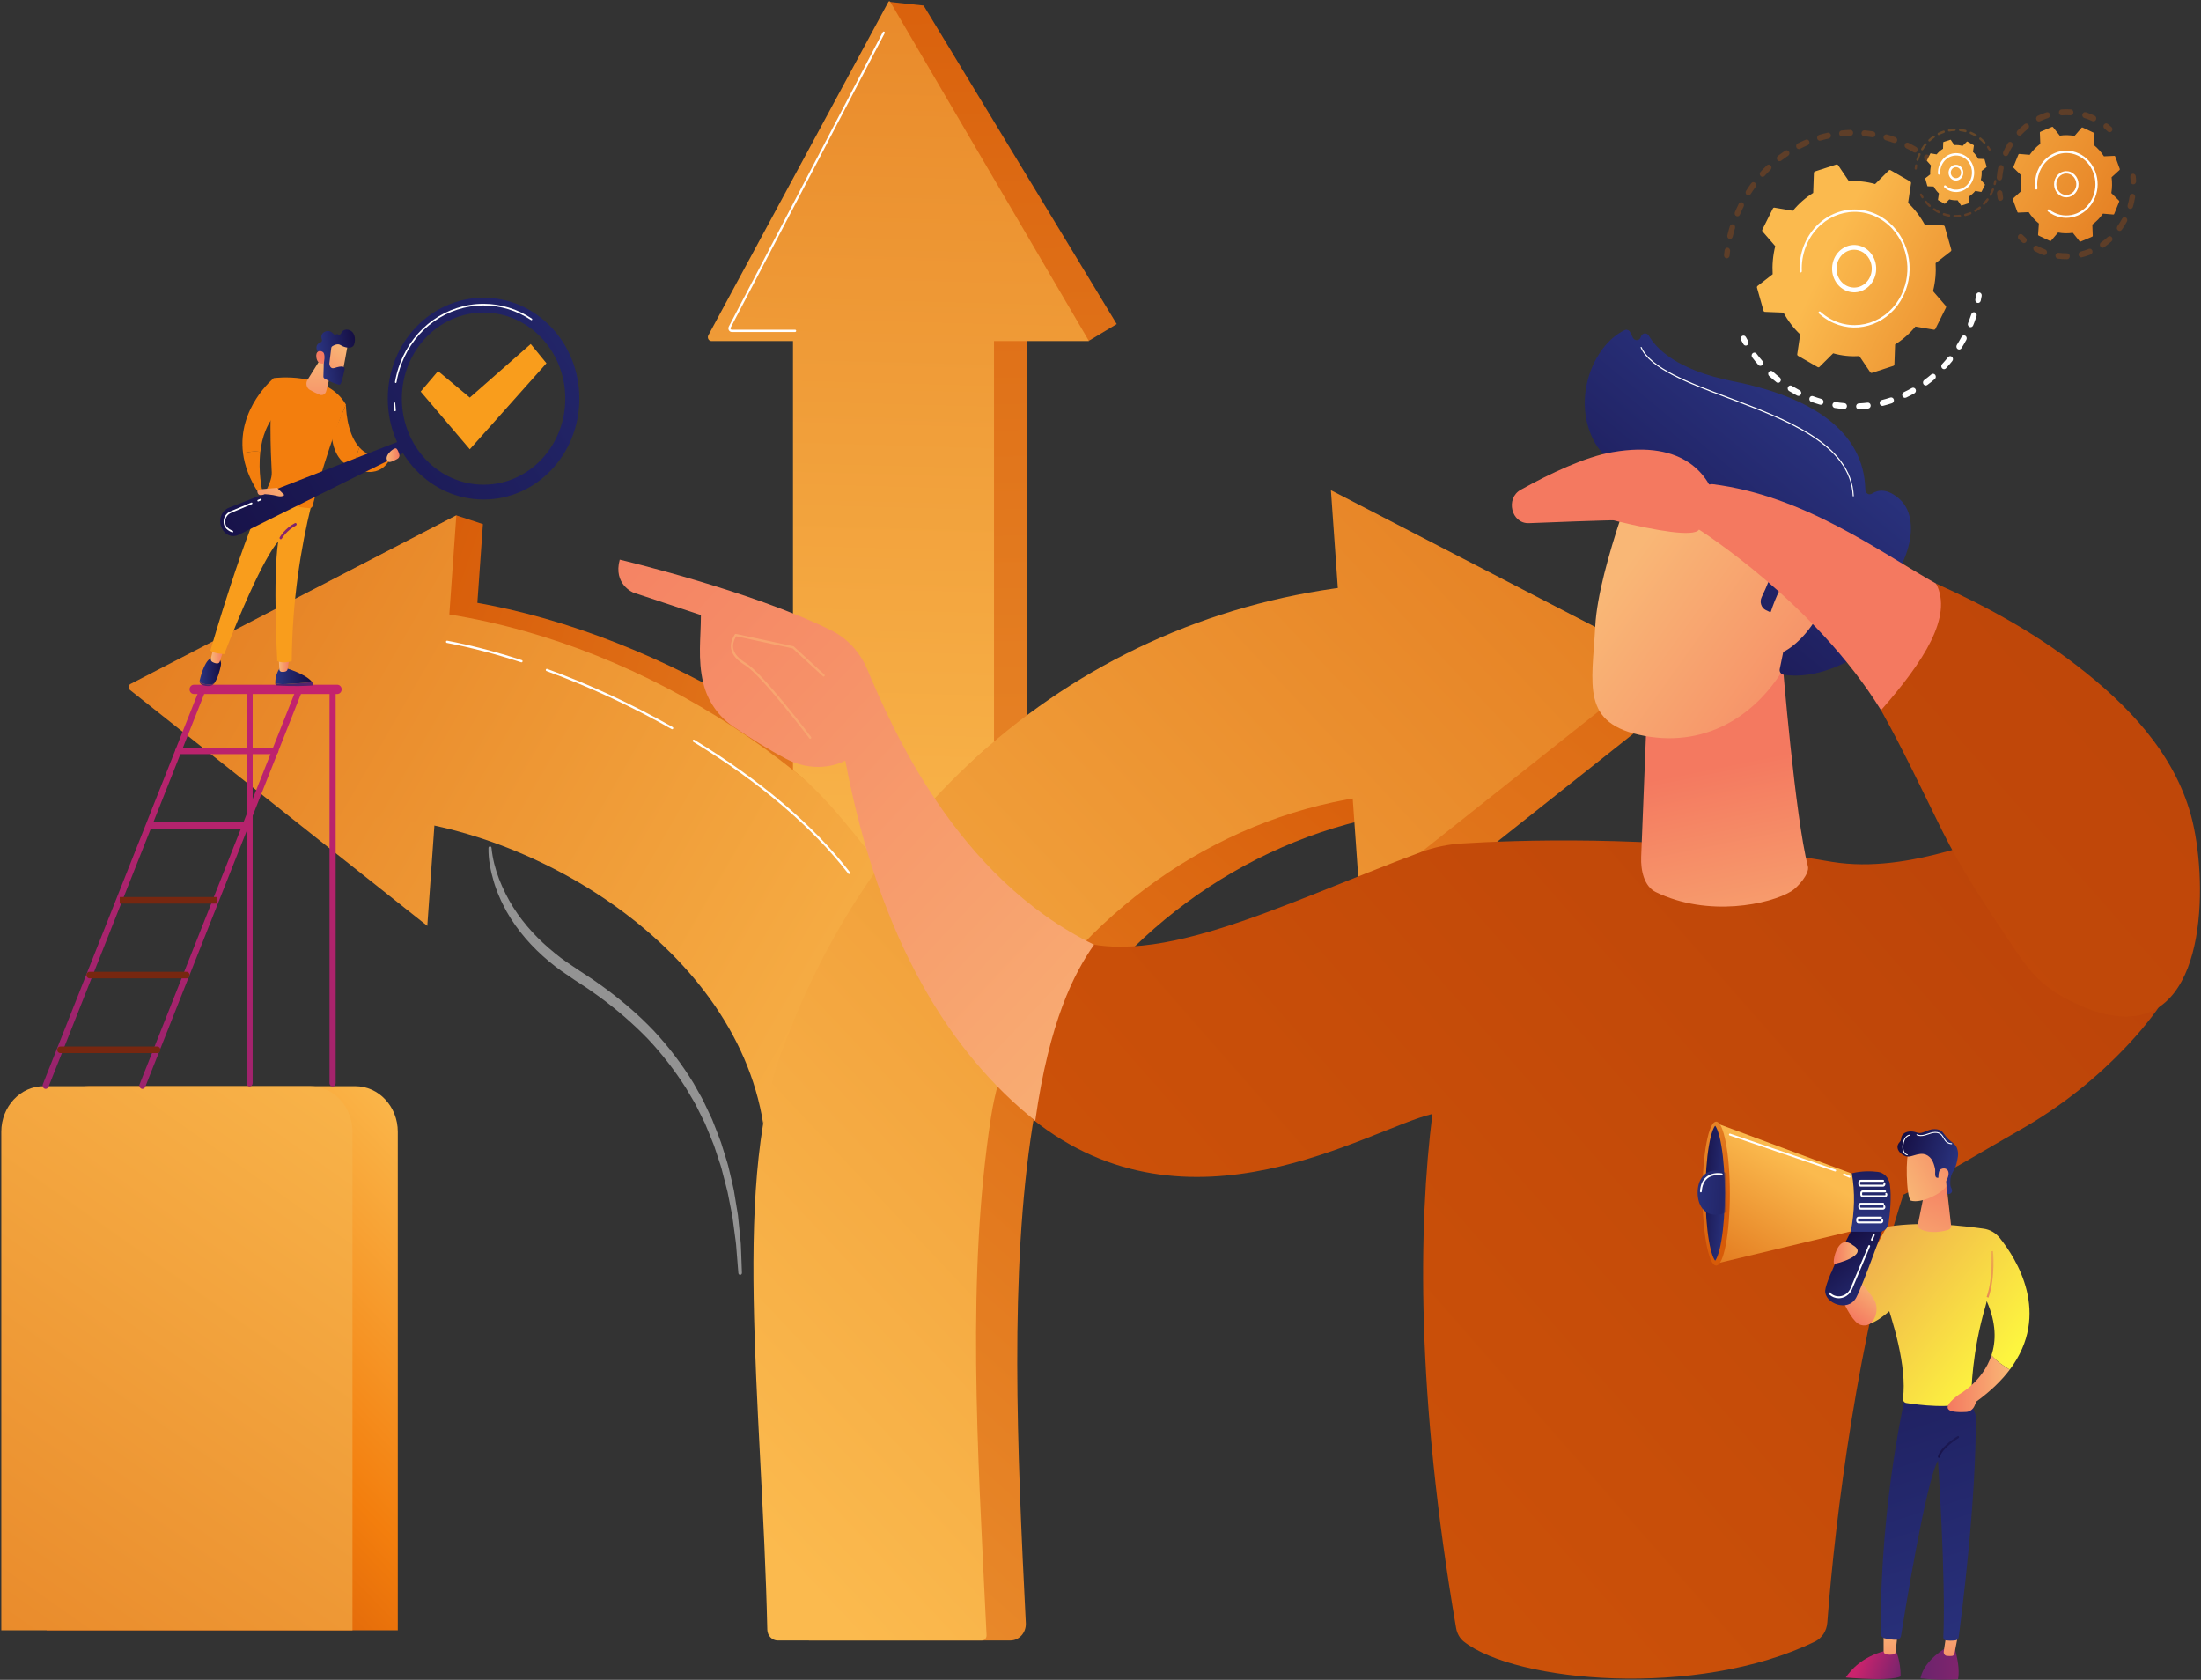 <svg width="857" height="654" viewBox="0 0 857 654" fill="none" xmlns="http://www.w3.org/2000/svg">
<rect x="0" y="0" width="857" height="654" fill="#333333" stroke="none"/>
<g opacity="0.26">
<path d="M671.956 100.489C671.525 100.299 671.243 99.821 671.294 99.299C671.356 98.667 671.428 98.037 671.508 97.423C671.591 96.79 672.136 96.35 672.726 96.439C673.315 96.529 673.727 97.112 673.644 97.745C673.567 98.332 673.498 98.936 673.438 99.54C673.377 100.175 672.846 100.636 672.254 100.569C672.149 100.557 672.049 100.529 671.956 100.489Z" fill="#D75B08"/>
<path d="M673.206 92.97C672.718 92.755 672.439 92.181 672.573 91.616C672.85 90.447 673.169 89.27 673.52 88.118C673.705 87.511 674.314 87.18 674.88 87.379C675.451 87.577 675.754 88.23 675.569 88.837C675.233 89.94 674.927 91.067 674.662 92.186C674.516 92.806 673.929 93.18 673.352 93.022C673.302 93.008 673.253 92.991 673.206 92.97ZM676.09 84.148C676.078 84.143 676.067 84.138 676.055 84.132C675.513 83.87 675.271 83.184 675.517 82.602C675.761 82.023 676.018 81.439 676.281 80.868C676.519 80.351 676.764 79.841 677.015 79.336C677.295 78.772 677.946 78.562 678.473 78.859C678.999 79.16 679.197 79.86 678.917 80.424C678.677 80.908 678.442 81.397 678.215 81.892C677.962 82.44 677.716 82.999 677.482 83.555C677.241 84.124 676.624 84.384 676.09 84.148ZM680.35 75.996C680.282 75.966 680.215 75.928 680.152 75.881C679.66 75.522 679.533 74.802 679.869 74.275C680.504 73.275 681.178 72.287 681.874 71.336C682.241 70.833 682.92 70.746 683.387 71.14C683.855 71.534 683.938 72.261 683.57 72.764C682.904 73.674 682.258 74.621 681.65 75.577C681.358 76.036 680.812 76.199 680.35 75.996ZM685.873 68.764C685.748 68.709 685.631 68.628 685.529 68.521C685.104 68.074 685.097 67.342 685.513 66.886C686.303 66.021 687.13 65.173 687.973 64.368C688.417 63.942 689.099 63.985 689.495 64.461C689.891 64.938 689.852 65.668 689.408 66.094C688.602 66.865 687.81 67.676 687.054 68.504C686.737 68.85 686.267 68.938 685.873 68.764ZM692.5 62.686C692.319 62.606 692.155 62.472 692.033 62.288C691.688 61.768 691.8 61.046 692.285 60.675C693.203 59.974 694.156 59.296 695.117 58.661C695.624 58.327 696.288 58.496 696.6 59.04C696.913 59.584 696.755 60.296 696.248 60.631C695.327 61.239 694.415 61.887 693.536 62.559C693.224 62.798 692.831 62.832 692.5 62.686ZM700.017 57.951C699.778 57.846 699.573 57.648 699.453 57.378C699.198 56.801 699.427 56.111 699.964 55.837C700.982 55.319 702.03 54.83 703.079 54.385C703.633 54.149 704.259 54.441 704.478 55.034C704.697 55.628 704.426 56.3 703.872 56.535C702.868 56.961 701.864 57.429 700.89 57.926C700.604 58.072 700.288 58.071 700.017 57.951ZM708.186 54.693C707.888 54.561 707.648 54.289 707.556 53.93C707.397 53.314 707.735 52.677 708.309 52.508C709.394 52.188 710.504 51.902 711.609 51.659C712.193 51.531 712.763 51.934 712.882 52.559C713.002 53.185 712.626 53.796 712.043 53.925C710.984 54.157 709.92 54.431 708.881 54.738C708.642 54.809 708.399 54.787 708.186 54.693ZM716.756 53.008C716.397 52.85 716.13 52.489 716.091 52.046C716.035 51.41 716.471 50.847 717.063 50.787C718.184 50.674 719.324 50.6 720.45 50.568C721.046 50.552 721.541 51.055 721.557 51.693C721.573 52.331 721.103 52.862 720.508 52.88C719.429 52.91 718.339 52.981 717.265 53.089C717.085 53.108 716.912 53.077 716.756 53.008ZM758.753 70.991C758.604 70.925 758.466 70.822 758.352 70.682C757.642 69.811 756.895 68.953 756.132 68.134C755.711 67.682 755.711 66.95 756.132 66.499C756.553 66.047 757.236 66.048 757.657 66.499C758.454 67.355 759.234 68.251 759.975 69.161C760.367 69.642 760.321 70.373 759.872 70.793C759.555 71.09 759.119 71.152 758.753 70.991ZM725.462 52.954C725.039 52.767 724.759 52.304 724.798 51.789C724.847 51.152 725.368 50.679 725.961 50.732C727.086 50.832 728.221 50.974 729.334 51.154C729.923 51.25 730.328 51.84 730.239 52.47C730.15 53.102 729.6 53.536 729.012 53.44C727.946 53.268 726.86 53.132 725.783 53.036C725.67 53.027 725.562 52.998 725.462 52.954ZM752.464 64.52C752.371 64.48 752.282 64.424 752.199 64.353C751.358 63.629 750.482 62.926 749.595 62.263C749.106 61.898 748.986 61.177 749.327 60.653C749.668 60.13 750.339 60.002 750.828 60.366C751.754 61.059 752.67 61.793 753.548 62.549C754.012 62.949 754.087 63.676 753.714 64.174C753.408 64.584 752.895 64.711 752.464 64.52ZM734.048 54.545C733.555 54.328 733.276 53.746 733.417 53.179C733.57 52.562 734.16 52.194 734.736 52.358C735.823 52.668 736.916 53.022 737.985 53.41C738.546 53.615 738.852 54.271 738.661 54.876C738.47 55.481 737.858 55.805 737.294 55.6C736.27 55.229 735.223 54.89 734.182 54.593C734.136 54.58 734.091 54.564 734.048 54.545ZM745.212 59.335C745.175 59.319 745.139 59.3 745.103 59.28C744.506 58.93 743.894 58.588 743.285 58.265C742.923 58.073 742.561 57.887 742.198 57.706C741.658 57.437 741.424 56.75 741.674 56.17C741.925 55.591 742.565 55.343 743.106 55.608C743.485 55.797 743.863 55.992 744.24 56.191C744.876 56.528 745.515 56.885 746.137 57.25C746.66 57.556 746.852 58.259 746.566 58.82C746.3 59.342 745.713 59.556 745.212 59.335Z" fill="#D75B08"/>
<path d="M763.054 77.115C762.857 77.028 762.682 76.879 762.559 76.673C762.258 76.172 761.941 75.667 761.62 75.171C761.28 74.647 761.4 73.926 761.889 73.561C762.378 73.197 763.05 73.327 763.389 73.85C763.725 74.368 764.055 74.896 764.37 75.419C764.693 75.956 764.549 76.672 764.049 77.018C763.74 77.231 763.369 77.254 763.054 77.115Z" fill="#D75B08"/>
</g>
<path d="M769.781 117.869C769.302 117.658 769.022 117.102 769.141 116.543C769.266 115.955 769.383 115.36 769.488 114.773C769.6 114.146 770.165 113.734 770.749 113.855C771.334 113.976 771.717 114.581 771.605 115.208C771.495 115.821 771.373 116.444 771.242 117.058C771.11 117.68 770.531 118.07 769.951 117.927C769.892 117.913 769.835 117.893 769.781 117.869Z" fill="white"/>
<path d="M705.161 156.398C704.636 156.167 704.365 155.534 704.553 154.951C704.748 154.348 705.362 154.028 705.925 154.237C707.008 154.639 708.118 155.005 709.224 155.323C709.804 155.487 710.141 156.122 709.987 156.739C709.832 157.356 709.241 157.722 708.666 157.556C707.511 157.224 706.351 156.842 705.219 156.422C705.2 156.415 705.181 156.407 705.161 156.398ZM699.862 154.057C699.843 154.048 699.824 154.039 699.804 154.029C699.632 153.94 699.461 153.851 699.289 153.76C698.383 153.279 697.482 152.766 696.611 152.234C696.094 151.917 695.913 151.211 696.208 150.656C696.502 150.102 697.16 149.904 697.678 150.224C698.513 150.735 699.376 151.226 700.244 151.686C700.408 151.774 700.573 151.86 700.739 151.945C701.275 152.222 701.501 152.913 701.243 153.488C700.994 154.043 700.386 154.288 699.862 154.057ZM714.149 158.755C713.702 158.558 713.419 158.054 713.493 157.518C713.579 156.886 714.127 156.449 714.716 156.542C715.847 156.72 717 156.857 718.143 156.948C718.736 156.995 719.182 157.549 719.138 158.186C719.094 158.823 718.577 159.301 717.983 159.254C716.79 159.158 715.585 159.016 714.403 158.829C714.313 158.815 714.228 158.79 714.149 158.755ZM691.924 148.952C691.844 148.917 691.767 148.871 691.695 148.814C690.73 148.055 689.778 147.247 688.865 146.415C688.411 146.002 688.356 145.272 688.742 144.785C689.127 144.299 689.808 144.24 690.261 144.653C691.136 145.45 692.047 146.223 692.97 146.95C693.451 147.328 693.554 148.052 693.202 148.566C692.903 149.003 692.371 149.149 691.924 148.952ZM723.382 159.271C723.004 159.104 722.732 158.714 722.714 158.249C722.689 157.611 723.151 157.072 723.746 157.045C724.89 156.994 726.048 156.898 727.186 156.759C727.779 156.688 728.312 157.144 728.379 157.778C728.445 158.413 728.02 158.986 727.429 159.057C726.24 159.201 725.031 159.302 723.836 159.356C723.675 159.363 723.521 159.332 723.382 159.271ZM685.008 142.354C684.868 142.292 684.738 142.198 684.629 142.072C683.814 141.133 683.019 140.149 682.267 139.148C681.894 138.651 681.967 137.923 682.43 137.522C682.894 137.122 683.572 137.199 683.946 137.697C684.666 138.656 685.426 139.597 686.207 140.497C686.613 140.964 686.588 141.696 686.153 142.131C685.834 142.448 685.385 142.52 685.008 142.354ZM732.547 157.936C732.235 157.798 731.988 157.507 731.906 157.127C731.771 156.505 732.132 155.884 732.712 155.74C733.829 155.461 734.951 155.138 736.046 154.776C736.615 154.588 737.218 154.93 737.393 155.541C737.568 156.151 737.249 156.798 736.68 156.986C735.537 157.363 734.366 157.702 733.199 157.992C732.973 158.049 732.747 158.024 732.547 157.936ZM741.327 154.808C741.078 154.698 740.866 154.488 740.749 154.203C740.51 153.618 740.758 152.936 741.303 152.679C742.354 152.185 743.401 151.644 744.415 151.072C744.942 150.775 745.594 150.992 745.871 151.557C746.148 152.123 745.945 152.822 745.418 153.119C744.359 153.716 743.266 154.281 742.169 154.798C741.891 154.928 741.588 154.923 741.327 154.808ZM749.419 149.993C749.231 149.91 749.063 149.769 748.939 149.576C748.603 149.049 748.729 148.33 749.22 147.969C750.168 147.275 751.103 146.535 752.001 145.77C752.468 145.373 753.146 145.457 753.516 145.957C753.886 146.457 753.808 147.185 753.342 147.582C752.404 148.38 751.427 149.153 750.438 149.879C750.127 150.106 749.743 150.135 749.419 149.993ZM756.539 143.646C756.412 143.59 756.292 143.507 756.189 143.397C755.767 142.946 755.765 142.214 756.185 141.762C756.995 140.889 757.785 139.975 758.532 139.047C758.921 138.563 759.602 138.51 760.053 138.926C760.503 139.344 760.553 140.073 760.165 140.557C759.384 141.528 758.56 142.482 757.713 143.393C757.396 143.734 756.93 143.819 756.539 143.646ZM762.426 135.991C762.358 135.961 762.292 135.924 762.229 135.878C761.736 135.52 761.608 134.801 761.942 134.272C762.585 133.255 763.202 132.2 763.777 131.136C764.075 130.583 764.734 130.393 765.25 130.715C765.765 131.035 765.941 131.742 765.642 132.295C765.043 133.406 764.398 134.508 763.726 135.57C763.436 136.031 762.888 136.194 762.426 135.991ZM766.887 127.297C766.88 127.294 766.872 127.291 766.865 127.287C766.319 127.032 766.07 126.351 766.308 125.765C766.448 125.421 766.584 125.076 766.716 124.73C767.02 123.938 767.309 123.127 767.576 122.319C767.775 121.717 768.392 121.402 768.953 121.615C769.512 121.835 769.807 122.49 769.609 123.092C769.33 123.935 769.028 124.782 768.711 125.609C768.572 125.97 768.43 126.33 768.285 126.689C768.05 127.267 767.427 127.535 766.887 127.297Z" fill="white"/>
<path d="M679.343 134.453C679.142 134.365 678.965 134.212 678.84 134C678.532 133.473 678.225 132.93 677.929 132.385C677.629 131.833 677.804 131.125 678.318 130.804C678.833 130.483 679.492 130.669 679.792 131.221C680.076 131.743 680.37 132.265 680.665 132.769C680.982 133.309 680.831 134.023 680.327 134.363C680.02 134.57 679.653 134.59 679.343 134.453Z" fill="white"/>
<path d="M686.649 120.959C686.723 121.22 686.943 121.402 687.197 121.412L694.446 121.704C696.143 124.849 698.319 127.726 700.937 130.194L699.791 137.871C699.751 138.141 699.874 138.408 700.098 138.536L707.771 142.935C707.996 143.064 708.271 143.025 708.458 142.84L713.772 137.552C717.141 138.516 720.58 138.858 723.96 138.625L728.214 144.927C728.363 145.148 728.626 145.243 728.87 145.164L737.195 142.455C737.439 142.376 737.608 142.139 737.618 141.867L737.89 134.093C740.822 132.273 743.505 129.938 745.806 127.13L752.964 128.359C753.215 128.402 753.464 128.27 753.583 128.03L757.685 119.8C757.805 119.559 757.769 119.263 757.596 119.064L752.666 113.363C753.565 109.751 753.884 106.062 753.666 102.436L759.542 97.874C759.748 97.714 759.837 97.431 759.763 97.171L757.237 88.241C757.163 87.979 756.943 87.798 756.689 87.787L749.441 87.495C747.744 84.35 745.568 81.473 742.949 79.005L744.095 71.328C744.136 71.059 744.012 70.792 743.788 70.663L736.114 66.264C735.89 66.136 735.615 66.174 735.428 66.359L730.114 71.647C726.745 70.683 723.306 70.341 719.925 70.575L715.672 64.272C715.523 64.052 715.26 63.956 715.017 64.035L706.691 66.744C706.448 66.824 706.278 67.06 706.268 67.332L705.996 75.106C703.064 76.926 700.382 79.261 698.08 82.069L690.923 80.84C690.672 80.797 690.423 80.929 690.303 81.17L686.202 89.4C686.082 89.64 686.117 89.936 686.29 90.136L691.22 95.836C690.321 99.449 690.002 103.138 690.22 106.764L684.344 111.326C684.138 111.486 684.049 111.768 684.123 112.029L686.649 120.959Z" fill="url(#paint0_linear_4112_3665)"/>
<path d="M718.662 113.114C716.968 112.367 715.547 111.063 714.586 109.35C713.403 107.241 713.056 104.766 713.609 102.378C714.163 99.99 715.55 97.976 717.515 96.707C719.481 95.438 721.789 95.066 724.015 95.66C726.242 96.253 728.119 97.741 729.302 99.849C730.485 101.957 730.832 104.433 730.278 106.821C729.725 109.209 728.338 111.223 726.373 112.492C724.407 113.761 722.099 114.132 719.872 113.539C719.456 113.428 719.052 113.285 718.662 113.114ZM724.567 97.795C724.255 97.658 723.932 97.545 723.599 97.455C721.82 96.981 719.975 97.278 718.405 98.292C716.834 99.307 715.725 100.916 715.283 102.824C714.841 104.732 715.118 106.711 716.064 108.396C717.009 110.081 718.51 111.27 720.289 111.744C722.068 112.218 723.913 111.921 725.484 110.907C727.054 109.893 728.163 108.284 728.605 106.375C729.047 104.467 728.77 102.489 727.824 100.804C727.056 99.434 725.92 98.392 724.567 97.795Z" fill="white"/>
<path d="M713.985 125.791C713.32 125.497 712.663 125.166 712.015 124.795C710.667 124.022 709.398 123.097 708.242 122.046C708.095 121.913 708.052 121.699 708.121 121.518C708.138 121.474 708.162 121.433 708.192 121.394C708.346 121.199 708.617 121.175 708.799 121.341C709.909 122.35 711.128 123.237 712.422 123.979C722.421 129.715 734.905 125.65 740.25 114.925C740.585 114.252 740.886 113.567 741.152 112.871C742.945 108.191 743.181 103.033 741.793 98.125C740.199 92.488 736.653 87.854 731.809 85.076C721.811 79.341 709.326 83.406 703.981 94.131C703.651 94.792 703.354 95.469 703.09 96.157C701.946 99.144 701.425 102.365 701.573 105.592C701.576 105.662 701.565 105.729 701.541 105.79C701.48 105.951 701.336 106.067 701.164 106.077C700.926 106.089 700.724 105.893 700.712 105.638C700.557 102.275 701.101 98.918 702.293 95.807C702.568 95.089 702.877 94.384 703.22 93.695C708.79 82.52 721.798 78.291 732.216 84.261C741.986 89.863 746.064 102.479 741.942 113.244C741.668 113.959 741.358 114.665 741.011 115.361C735.788 125.841 724.022 130.215 713.985 125.791Z" fill="white"/>
<path d="M785.843 82.772L789.904 82.59C790.982 84.265 792.316 85.769 793.881 87.023L793.559 91.365C793.547 91.518 793.628 91.661 793.758 91.722L798.226 93.814C798.357 93.875 798.509 93.84 798.605 93.728L801.355 90.522C803.276 90.899 805.211 90.927 807.089 90.635L809.726 93.953C809.818 94.069 809.969 94.11 810.102 94.054L814.64 92.144C814.773 92.088 814.858 91.948 814.852 91.796L814.682 87.441C816.244 86.284 817.646 84.853 818.815 83.175L822.864 83.52C823.006 83.533 823.139 83.447 823.196 83.307L825.146 78.514C825.203 78.374 825.171 78.211 825.066 78.108L822.077 75.159C822.429 73.098 822.455 71.022 822.183 69.008L825.276 66.18C825.384 66.081 825.422 65.918 825.37 65.777L823.589 60.909C823.538 60.767 823.407 60.676 823.265 60.682L819.204 60.864C818.126 59.188 816.791 57.685 815.227 56.431L815.549 52.089C815.56 51.936 815.48 51.793 815.35 51.732L810.882 49.64C810.751 49.579 810.599 49.614 810.502 49.726L807.753 52.933C805.832 52.555 803.896 52.527 802.018 52.819L799.382 49.501C799.289 49.385 799.138 49.344 799.005 49.4L794.467 51.31C794.335 51.366 794.25 51.506 794.255 51.658L794.425 56.013C792.863 57.169 791.461 58.601 790.292 60.279L786.244 59.934C786.102 59.921 785.968 60.007 785.911 60.147L783.961 64.94C783.904 65.079 783.936 65.243 784.041 65.347L787.03 68.296C786.678 70.356 786.652 72.432 786.924 74.446L783.831 77.274C783.723 77.374 783.685 77.536 783.737 77.678L785.518 82.546C785.571 82.687 785.701 82.778 785.843 82.772Z" fill="url(#paint1_linear_4112_3665)"/>
<path d="M802.744 76.45C800.738 75.567 799.489 73.283 799.858 70.893C800.066 69.547 800.75 68.37 801.783 67.576C802.817 66.782 804.077 66.468 805.332 66.691C807.921 67.15 809.679 69.785 809.249 72.562C809.041 73.908 808.357 75.086 807.324 75.879C806.29 76.673 805.03 76.987 803.775 76.764C803.415 76.7 803.069 76.594 802.744 76.45ZM806.042 67.863C805.772 67.743 805.487 67.656 805.191 67.604C804.164 67.421 803.132 67.679 802.285 68.328C801.439 68.978 800.879 69.942 800.709 71.044C800.357 73.318 801.796 75.476 803.917 75.852C806.037 76.229 808.047 74.685 808.399 72.411C808.569 71.31 808.329 70.203 807.723 69.295C807.292 68.648 806.712 68.158 806.042 67.863Z" fill="white"/>
<g opacity="0.26">
<path d="M778.476 78.099C778.151 77.956 777.898 77.645 777.826 77.248C777.713 76.618 777.619 75.978 777.545 75.345C777.472 74.711 777.892 74.133 778.483 74.055C779.074 73.976 779.612 74.426 779.685 75.06C779.752 75.642 779.84 76.231 779.943 76.81C780.056 77.437 779.673 78.043 779.089 78.164C778.875 78.208 778.663 78.181 778.476 78.099Z" fill="#D75B08"/>
<path d="M778.124 70.174C777.697 69.986 777.415 69.514 777.461 68.995C777.521 68.317 777.605 67.631 777.709 66.955C777.804 66.345 777.917 65.733 778.045 65.136C778.179 64.513 778.758 64.126 779.338 64.269C779.92 64.413 780.28 65.034 780.146 65.656C780.027 66.206 779.923 66.771 779.836 67.333C779.74 67.957 779.663 68.589 779.608 69.213C779.552 69.849 779.026 70.315 778.433 70.255C778.324 70.244 778.22 70.216 778.124 70.174ZM780.559 60.709C780.541 60.701 780.522 60.692 780.504 60.682C779.966 60.407 779.739 59.717 779.995 59.141C780.518 57.966 781.121 56.819 781.786 55.73C782.113 55.196 782.782 55.047 783.279 55.398C783.776 55.748 783.915 56.465 783.589 56.999C782.977 58 782.422 59.056 781.941 60.137C781.693 60.694 781.085 60.94 780.559 60.709ZM785.895 52.73C785.762 52.672 785.639 52.584 785.533 52.468C785.117 52.01 785.126 51.278 785.553 50.832C786.421 49.925 787.356 49.072 788.329 48.297C788.808 47.916 789.482 48.023 789.837 48.536C790.192 49.049 790.092 49.774 789.614 50.154C788.717 50.867 787.857 51.653 787.057 52.489C786.74 52.821 786.28 52.9 785.895 52.73ZM793.464 47.211C793.218 47.102 793.009 46.896 792.89 46.614C792.647 46.032 792.89 45.347 793.433 45.086C794.539 44.554 795.689 44.096 796.851 43.728C797.422 43.547 798.021 43.896 798.19 44.509C798.359 45.121 798.034 45.764 797.463 45.945C796.393 46.285 795.335 46.706 794.315 47.196C794.035 47.331 793.728 47.327 793.464 47.211ZM802.342 44.828C801.974 44.666 801.705 44.291 801.676 43.837C801.635 43.199 802.084 42.648 802.678 42.604C803.885 42.516 805.112 42.515 806.324 42.601C806.918 42.644 807.368 43.194 807.328 43.831C807.289 44.468 806.775 44.95 806.182 44.908C805.065 44.829 803.936 44.83 802.825 44.911C802.654 44.924 802.49 44.893 802.342 44.828ZM811.441 45.879C810.939 45.658 810.662 45.061 810.816 44.489C810.982 43.875 811.58 43.522 812.151 43.699C813.318 44.061 814.475 44.512 815.579 45.037C816.124 45.295 816.37 45.978 816.129 46.562C815.888 47.146 815.251 47.409 814.707 47.151C813.69 46.669 812.626 46.254 811.552 45.92C811.514 45.909 811.477 45.895 811.441 45.879Z" fill="#D75B08"/>
<path d="M821.021 51.392C820.919 51.347 820.822 51.285 820.733 51.204C820.315 50.824 819.879 50.454 819.438 50.104C818.959 49.724 818.858 49 819.212 48.487C819.567 47.973 820.242 47.863 820.72 48.245C821.199 48.625 821.673 49.027 822.127 49.44C822.581 49.853 822.638 50.583 822.253 51.07C821.943 51.462 821.441 51.577 821.021 51.392Z" fill="#D75B08"/>
</g>
<g opacity="0.26">
<path d="M830.262 71.686C829.884 71.519 829.611 71.128 829.594 70.661C829.572 70.073 829.533 69.478 829.475 68.892C829.412 68.257 829.842 67.688 830.434 67.621C831.025 67.555 831.557 68.015 831.619 68.65C831.682 69.287 831.726 69.933 831.749 70.572C831.772 71.21 831.308 71.747 830.713 71.772C830.553 71.778 830.4 71.747 830.262 71.686Z" fill="#D75B08"/>
<path d="M794.187 98.72C793.548 98.439 792.913 98.127 792.298 97.795C791.767 97.508 791.552 96.813 791.82 96.242C792.088 95.673 792.733 95.446 793.268 95.73C794.245 96.258 795.27 96.724 796.31 97.111C796.868 97.32 797.17 97.979 796.974 98.582C796.779 99.185 796.165 99.505 795.603 99.295C795.127 99.118 794.65 98.924 794.187 98.72ZM800.994 100.624C800.556 100.431 800.274 99.942 800.334 99.414C800.407 98.78 800.944 98.329 801.535 98.407C802.628 98.551 803.737 98.617 804.832 98.605C805.426 98.599 805.915 99.111 805.921 99.75C805.927 100.388 805.449 100.911 804.853 100.917C803.664 100.93 802.46 100.858 801.273 100.702C801.175 100.689 801.081 100.662 800.994 100.624ZM809.986 100.126C809.674 99.988 809.426 99.695 809.345 99.316C809.211 98.693 809.574 98.073 810.154 97.93C811.223 97.666 812.286 97.323 813.315 96.911C813.872 96.687 814.493 96.99 814.703 97.588C814.911 98.186 814.629 98.853 814.071 99.077C812.954 99.526 811.798 99.898 810.637 100.184C810.411 100.239 810.186 100.214 809.986 100.126ZM818.278 96.373C818.081 96.286 817.906 96.137 817.782 95.93C817.459 95.392 817.604 94.677 818.105 94.332C819.029 93.694 819.922 92.985 820.76 92.223C821.214 91.81 821.894 91.87 822.279 92.358C822.664 92.845 822.608 93.575 822.154 93.987C821.244 94.814 820.274 95.585 819.272 96.276C818.964 96.489 818.593 96.512 818.278 96.373ZM824.905 89.832C824.818 89.794 824.735 89.743 824.658 89.68C824.185 89.292 824.096 88.566 824.458 88.059C825.126 87.123 825.743 86.131 826.29 85.11C826.586 84.556 827.242 84.362 827.761 84.683C828.278 85.001 828.456 85.708 828.159 86.261C827.565 87.371 826.896 88.448 826.17 89.465C825.867 89.889 825.344 90.026 824.905 89.832ZM829.059 81.261C828.547 81.034 828.272 80.421 828.442 79.844C828.772 78.724 829.036 77.565 829.227 76.401C829.331 75.772 829.89 75.352 830.476 75.463C831.064 75.576 831.453 76.174 831.35 76.803C831.143 78.066 830.856 79.323 830.499 80.539C830.319 81.149 829.714 81.486 829.146 81.295C829.117 81.284 829.088 81.273 829.059 81.261Z" fill="#D75B08"/>
<path d="M787.662 94.555C787.566 94.513 787.475 94.456 787.39 94.382C786.929 93.98 786.474 93.554 786.036 93.118C785.601 92.683 785.576 91.952 785.981 91.484C786.387 91.016 787.069 90.99 787.505 91.425C787.907 91.826 788.327 92.218 788.751 92.588C789.213 92.992 789.283 93.72 788.907 94.215C788.6 94.62 788.09 94.744 787.662 94.555Z" fill="#D75B08"/>
</g>
<path d="M799.925 83.828C799.842 83.79 799.759 83.753 799.676 83.715C798.878 83.341 798.119 82.878 797.419 82.338C797.254 82.21 797.198 81.98 797.272 81.787C797.285 81.754 797.301 81.722 797.321 81.692C797.46 81.485 797.731 81.439 797.923 81.587C798.573 82.089 799.279 82.519 800.02 82.866C802.793 84.168 805.874 84.227 808.692 83.042C811.51 81.856 813.728 79.564 814.939 76.589C814.972 76.506 815.006 76.423 815.037 76.34C816.152 73.43 816.177 70.227 815.102 67.288C813.997 64.266 811.86 61.886 809.086 60.588C803.36 57.889 796.668 60.724 794.168 66.866C794.135 66.947 794.103 67.028 794.071 67.109C793.323 69.062 793.06 71.188 793.312 73.274C793.322 73.356 793.311 73.437 793.283 73.509C793.226 73.657 793.099 73.769 792.94 73.792C792.703 73.824 792.487 73.646 792.456 73.392C792.186 71.147 792.468 68.859 793.273 66.757C793.307 66.67 793.342 66.582 793.377 66.495C796.067 59.885 803.269 56.858 809.431 59.74C812.416 61.137 814.715 63.698 815.904 66.95C817.061 70.112 817.034 73.56 815.835 76.691C815.8 76.781 815.765 76.87 815.729 76.959C814.426 80.16 812.039 82.627 809.006 83.903C806.059 85.143 802.845 85.114 799.925 83.828Z" fill="white"/>
<g opacity="0.26">
<path d="M745.765 66.008C745.592 65.932 745.48 65.741 745.5 65.532C745.538 65.14 745.59 64.744 745.654 64.356C745.695 64.104 745.919 63.936 746.153 63.98C746.388 64.024 746.544 64.264 746.503 64.516C746.443 64.883 746.394 65.257 746.358 65.629C746.333 65.883 746.121 66.067 745.884 66.04C745.842 66.036 745.802 66.025 745.765 66.008Z" fill="#D75B08"/>
<path d="M746.428 62.634C746.222 62.543 746.112 62.296 746.182 62.065C746.311 61.635 746.458 61.204 746.618 60.785C746.735 60.478 746.862 60.175 746.997 59.872C747.101 59.642 747.36 59.548 747.573 59.655C747.788 59.766 747.878 60.042 747.775 60.273C747.647 60.559 747.527 60.847 747.416 61.137C747.264 61.534 747.125 61.941 747.003 62.348C746.93 62.591 746.688 62.725 746.461 62.647C746.449 62.643 746.439 62.639 746.428 62.634ZM748.276 58.501C748.25 58.49 748.226 58.476 748.202 58.459C748.003 58.319 747.948 58.032 748.079 57.819C748.482 57.163 748.93 56.531 749.412 55.941C749.569 55.749 749.841 55.73 750.021 55.898C750.2 56.066 750.218 56.358 750.061 56.551C749.605 57.109 749.181 57.706 748.8 58.328C748.684 58.515 748.463 58.584 748.276 58.501ZM751.092 55.053C751.032 55.027 750.976 54.985 750.93 54.928C750.774 54.735 750.794 54.443 750.974 54.276C751.526 53.763 752.118 53.285 752.733 52.856C752.933 52.717 753.2 52.777 753.33 52.992C753.459 53.206 753.403 53.493 753.203 53.632C752.621 54.038 752.061 54.489 751.538 54.975C751.411 55.093 751.238 55.117 751.092 55.053ZM754.676 52.555C754.58 52.513 754.498 52.433 754.45 52.324C754.348 52.092 754.441 51.817 754.657 51.708C755.318 51.375 756.008 51.087 756.706 50.851C756.933 50.774 757.175 50.91 757.247 51.154C757.318 51.397 757.192 51.657 756.965 51.733C756.303 51.956 755.65 52.229 755.024 52.545C754.909 52.603 754.784 52.602 754.676 52.555ZM758.754 51.184C758.621 51.126 758.518 50.997 758.492 50.833C758.452 50.582 758.611 50.343 758.846 50.3C759.568 50.169 760.304 50.09 761.034 50.066C761.272 50.058 761.471 50.258 761.478 50.513C761.486 50.768 761.299 50.982 761.06 50.99C760.369 51.013 759.673 51.087 758.989 51.212C758.907 51.227 758.826 51.216 758.754 51.184ZM772.495 55.927C772.443 55.904 772.394 55.87 772.353 55.824C771.865 55.297 771.339 54.8 770.788 54.349C770.599 54.194 770.563 53.904 770.707 53.701C770.852 53.499 771.123 53.461 771.312 53.614C771.894 54.092 772.45 54.616 772.965 55.173C773.133 55.354 773.132 55.647 772.962 55.827C772.835 55.962 772.65 55.995 772.495 55.927ZM763.022 51.042C762.849 50.966 762.737 50.775 762.757 50.565C762.783 50.311 762.995 50.127 763.232 50.154C763.959 50.238 764.689 50.376 765.398 50.566C765.628 50.627 765.77 50.878 765.713 51.126C765.655 51.374 765.421 51.525 765.19 51.463C764.518 51.284 763.829 51.153 763.14 51.074C763.099 51.069 763.059 51.058 763.022 51.042ZM769.099 53.144C769.082 53.136 769.066 53.128 769.049 53.118C768.797 52.965 768.539 52.818 768.275 52.678C767.956 52.509 767.628 52.35 767.301 52.206L767.171 52.15C766.945 52.037 766.843 51.786 766.931 51.548C767.02 51.311 767.271 51.196 767.492 51.291L767.629 51.351C767.974 51.503 768.32 51.67 768.657 51.849C768.936 51.997 769.208 52.152 769.475 52.314C769.682 52.44 769.754 52.722 769.637 52.944C769.529 53.149 769.296 53.231 769.099 53.144Z" fill="#F37E0D"/>
<path d="M774.521 58.632C774.443 58.597 774.373 58.538 774.323 58.455C774.135 58.142 773.934 57.832 773.725 57.533C773.583 57.328 773.622 57.038 773.813 56.885C774.003 56.733 774.274 56.775 774.416 56.979C774.636 57.295 774.849 57.623 775.048 57.954C775.177 58.168 775.119 58.455 774.919 58.593C774.796 58.678 774.648 58.687 774.521 58.632Z" fill="#D75B08"/>
</g>
<g opacity="0.26">
<path d="M776.516 72.05C776.319 71.963 776.208 71.731 776.264 71.504C776.353 71.145 776.431 70.776 776.498 70.408C776.542 70.157 776.769 69.993 777.003 70.042C777.236 70.09 777.389 70.332 777.344 70.583C777.275 70.972 777.192 71.361 777.098 71.741C777.037 71.988 776.801 72.135 776.571 72.07C776.552 72.064 776.533 72.058 776.516 72.05Z" fill="#D75B08"/>
<path d="M754.749 83.007C754.743 83.004 754.737 83.001 754.73 82.999C754.615 82.941 754.501 82.882 754.387 82.822C753.853 82.539 753.331 82.223 752.833 81.881C752.632 81.744 752.573 81.458 752.702 81.243C752.83 81.027 753.098 80.964 753.297 81.102C753.768 81.425 754.263 81.724 754.768 81.992C754.876 82.049 754.985 82.105 755.094 82.159C755.31 82.267 755.403 82.542 755.302 82.774C755.206 82.999 754.961 83.1 754.749 83.007ZM756.712 83.822C756.508 83.732 756.398 83.487 756.465 83.257C756.535 83.013 756.777 82.876 757.005 82.953C757.656 83.17 758.326 83.342 758.997 83.463C759.231 83.504 759.39 83.743 759.35 83.996C759.311 84.248 759.088 84.417 758.853 84.375C758.145 84.247 757.436 84.066 756.748 83.836C756.736 83.832 756.724 83.827 756.712 83.822ZM751.206 80.578C751.166 80.56 751.127 80.535 751.091 80.502C750.542 80.003 750.02 79.458 749.539 78.883C749.38 78.693 749.395 78.401 749.572 78.231C749.749 78.059 750.022 78.076 750.181 78.266C750.636 78.809 751.13 79.325 751.65 79.797C751.831 79.963 751.854 80.254 751.7 80.449C751.575 80.606 751.374 80.652 751.206 80.578ZM760.858 84.57C760.697 84.499 760.585 84.326 760.591 84.128C760.598 83.872 760.797 83.672 761.036 83.68C761.716 83.703 762.404 83.676 763.081 83.6C763.318 83.573 763.53 83.758 763.555 84.013C763.579 84.267 763.407 84.494 763.17 84.521C762.454 84.6 761.727 84.628 761.009 84.605C760.955 84.603 760.904 84.591 760.858 84.57ZM765.037 84.105C764.914 84.051 764.816 83.936 764.782 83.786C764.726 83.538 764.868 83.288 765.1 83.228C765.761 83.056 766.419 82.835 767.054 82.57C767.276 82.477 767.526 82.595 767.612 82.833C767.698 83.071 767.589 83.339 767.367 83.431C766.696 83.711 766.001 83.945 765.302 84.127C765.21 84.151 765.118 84.141 765.037 84.105ZM768.954 82.47C768.867 82.431 768.79 82.362 768.741 82.266C768.626 82.042 768.701 81.761 768.91 81.638C769.506 81.284 770.085 80.884 770.632 80.448C770.823 80.296 771.094 80.338 771.235 80.543C771.378 80.748 771.338 81.037 771.147 81.189C770.569 81.65 769.957 82.073 769.327 82.447C769.208 82.518 769.071 82.522 768.954 82.47ZM772.327 79.778C772.275 79.755 772.226 79.72 772.183 79.674C772.017 79.491 772.02 79.199 772.19 79.02C772.677 78.508 773.136 77.956 773.554 77.379C773.699 77.177 773.969 77.141 774.159 77.297C774.347 77.454 774.381 77.745 774.235 77.947C773.793 78.556 773.308 79.14 772.794 79.681C772.666 79.814 772.482 79.847 772.327 79.778ZM774.908 76.217C774.89 76.209 774.872 76.2 774.855 76.189C774.649 76.061 774.578 75.778 774.698 75.557C774.87 75.239 775.035 74.91 775.187 74.579C775.336 74.256 775.478 73.922 775.607 73.588C775.698 73.352 775.95 73.24 776.169 73.337L776.171 73.338C776.391 73.436 776.495 73.706 776.404 73.942C776.267 74.296 776.118 74.648 775.961 74.989C775.8 75.338 775.626 75.686 775.444 76.022C775.334 76.223 775.104 76.303 774.908 76.217Z" fill="#D75B08"/>
<path d="M748.387 77.209C748.312 77.176 748.244 77.119 748.195 77.041C747.989 76.715 747.791 76.376 747.605 76.035C747.486 75.814 747.555 75.531 747.761 75.403C747.967 75.275 748.231 75.35 748.351 75.57C748.526 75.893 748.714 76.213 748.909 76.522C749.043 76.733 748.991 77.021 748.794 77.164C748.67 77.254 748.517 77.266 748.387 77.209Z" fill="#D75B08"/>
</g>
<path d="M750.438 72.382C750.461 72.465 750.53 72.522 750.61 72.526L752.899 72.618C753.434 73.61 754.121 74.519 754.948 75.298L754.586 77.721C754.573 77.806 754.613 77.891 754.683 77.931L757.106 79.32C757.177 79.361 757.264 79.348 757.322 79.29L759 77.621C760.064 77.925 761.149 78.033 762.217 77.959L763.559 79.949C763.607 80.018 763.69 80.049 763.766 80.024L766.394 79.169C766.471 79.144 766.525 79.069 766.528 78.983L766.614 76.529C767.539 75.955 768.386 75.218 769.112 74.331L771.372 74.719C771.451 74.733 771.53 74.691 771.568 74.615L772.863 72.017C772.901 71.941 772.889 71.848 772.835 71.784L771.279 69.985C771.563 68.844 771.663 67.68 771.594 66.536L773.45 65.096C773.515 65.045 773.542 64.956 773.519 64.874L772.722 62.054C772.698 61.972 772.629 61.915 772.549 61.911L770.261 61.819C769.725 60.827 769.038 59.918 768.211 59.139L768.574 56.715C768.586 56.631 768.547 56.546 768.476 56.505L766.054 55.117C765.983 55.077 765.896 55.089 765.837 55.147L764.16 56.816C763.096 56.512 762.011 56.404 760.944 56.477L759.601 54.488C759.554 54.419 759.471 54.389 759.394 54.413L756.766 55.268C756.689 55.293 756.635 55.368 756.632 55.454L756.547 57.908C755.621 58.482 754.774 59.219 754.048 60.106L751.788 59.718C751.709 59.704 751.63 59.746 751.592 59.822L750.298 62.42C750.26 62.496 750.271 62.589 750.326 62.653L751.882 64.452C751.598 65.593 751.497 66.757 751.566 67.901L749.712 69.341C749.647 69.392 749.619 69.481 749.642 69.563L750.438 72.382Z" fill="url(#paint2_linear_4112_3665)"/>
<path d="M760.486 70.063C759.192 69.493 758.446 67.973 758.794 66.474C759.176 64.826 760.736 63.819 762.271 64.229C763.015 64.428 763.643 64.925 764.038 65.629C764.433 66.333 764.549 67.16 764.364 67.959C763.982 69.606 762.423 70.613 760.887 70.203C760.748 70.167 760.614 70.12 760.486 70.063ZM762.346 65.226C762.255 65.186 762.161 65.153 762.063 65.127C760.989 64.84 759.898 65.545 759.631 66.697C759.364 67.849 760.023 69.02 761.095 69.306C762.169 69.593 763.261 68.888 763.528 67.736C763.657 67.178 763.576 66.599 763.299 66.106C763.074 65.705 762.742 65.401 762.346 65.226Z" fill="white"/>
<path d="M758.954 74.198C758.735 74.102 758.519 73.992 758.306 73.87C758.302 73.868 758.297 73.865 758.293 73.862C757.854 73.609 757.44 73.307 757.063 72.965C756.916 72.832 756.873 72.617 756.942 72.437C756.959 72.393 756.983 72.351 757.013 72.313C757.167 72.118 757.438 72.094 757.621 72.26C757.955 72.563 758.322 72.831 758.712 73.055C760.817 74.262 763.289 74.028 765.136 72.675C765.906 72.111 766.567 71.353 767.048 70.424C767.065 70.391 767.081 70.359 767.097 70.326C767.198 70.125 767.288 69.919 767.369 69.71C767.91 68.299 767.981 66.744 767.562 65.264C767.082 63.566 766.014 62.169 764.554 61.333C763.094 60.495 761.418 60.319 759.834 60.834C758.251 61.349 756.949 62.495 756.168 64.061C756.069 64.261 755.979 64.464 755.9 64.672C755.555 65.571 755.398 66.542 755.443 67.514C755.446 67.584 755.434 67.651 755.411 67.712C755.349 67.873 755.206 67.99 755.033 67.999C754.795 68.011 754.593 67.815 754.581 67.559C754.53 66.451 754.709 65.346 755.102 64.32C755.193 64.084 755.295 63.852 755.407 63.625C757.242 59.944 761.528 58.551 764.96 60.517C766.622 61.47 767.839 63.061 768.387 64.996C768.863 66.682 768.782 68.453 768.166 70.06C768.075 70.299 767.972 70.533 767.857 70.763C766.137 74.215 762.261 75.656 758.954 74.198Z" fill="white"/>
<path d="M354.169 324.468C305.135 274.587 222.169 231.439 149.389 231.331L143.129 313.112C145.079 313.05 147.035 313.015 149 313.015C209.597 313.015 268.409 349.667 304.233 396.107C314.157 373.724 334.717 359 344.388 336.249L354.169 324.468Z" fill="url(#paint3_linear_4112_3665)"/>
<path d="M177.679 200.657L59.866 262.059L76.618 275.495H182.996L188.036 204.048L177.679 200.657Z" fill="url(#paint4_linear_4112_3665)"/>
<path d="M177.679 200.657L166.38 360.466L50.618 268.635C49.837 268.016 49.95 266.728 50.825 266.276L177.679 200.657Z" fill="url(#paint5_linear_4112_3665)"/>
<path d="M297.162 437.467C308.121 410.797 328.469 356.98 345.976 335.142C296.151 278.358 216.848 236.35 138.422 236.232L132.162 318.013C134.112 317.951 136.068 317.916 138.032 317.916C201.957 317.917 286.013 366.953 297.162 437.467Z" fill="url(#paint6_linear_4112_3665)"/>
<path d="M330.598 340.276C330.479 340.276 330.361 340.222 330.28 340.116C316.463 322.158 295.593 304.408 269.927 288.787C269.729 288.666 269.659 288.396 269.771 288.184C269.884 287.972 270.134 287.897 270.333 288.018C296.086 303.693 317.035 321.513 330.915 339.554C331.06 339.742 331.035 340.02 330.86 340.176C330.783 340.243 330.69 340.276 330.598 340.276Z" fill="white"/>
<path d="M261.73 283.908C261.665 283.908 261.599 283.892 261.537 283.857C245.804 274.931 229.402 267.326 212.786 261.257C212.57 261.178 212.455 260.927 212.528 260.696C212.602 260.465 212.836 260.341 213.051 260.42C229.708 266.506 246.151 274.128 261.922 283.076C262.123 283.191 262.2 283.458 262.093 283.673C262.02 283.823 261.877 283.908 261.73 283.908Z" fill="white"/>
<path d="M203.072 257.879C203.033 257.879 202.992 257.873 202.953 257.86C192.921 254.597 183.177 252.054 173.99 250.303C173.766 250.261 173.617 250.031 173.657 249.791C173.697 249.55 173.911 249.391 174.135 249.433C183.354 251.19 193.13 253.741 203.192 257.014C203.41 257.085 203.533 257.332 203.467 257.565C203.412 257.756 203.249 257.879 203.072 257.879Z" fill="white"/>
<path d="M359.63 2.164L345.932 0.693L349.171 7.864L286.014 124.83H399.211L424.013 132.642L434.822 126.169L359.63 2.164Z" fill="url(#paint7_linear_4112_3665)"/>
<path d="M322.771 114.226V264.658C335.129 275.486 336.652 317.957 347.899 331.163C360.382 318.119 384.149 290.559 399.802 280.561V114.226H322.771Z" fill="url(#paint8_linear_4112_3665)"/>
<path d="M277.028 132.782H424.013L346.604 0.679C346.446 0.411 346.08 0.418 345.932 0.692L275.812 130.52C275.269 131.524 275.945 132.782 277.028 132.782Z" fill="url(#paint9_linear_4112_3665)"/>
<path d="M308.765 122.178V299.831C322.771 310.66 333.405 326.159 344.652 339.365C357.135 326.321 371.791 299.57 387.032 289.251V122.178H308.765Z" fill="url(#paint10_linear_4112_3665)"/>
<path d="M309.589 129.248H284.929C284.455 129.248 284.03 128.987 283.791 128.549C283.552 128.111 283.547 127.585 283.779 127.142L343.743 12.497C343.854 12.284 344.105 12.208 344.304 12.328C344.503 12.447 344.573 12.716 344.462 12.929L284.497 127.575C284.372 127.814 284.459 128.023 284.502 128.103C284.545 128.181 284.673 128.365 284.929 128.365H309.59C309.817 128.365 310.002 128.563 310.002 128.807C310.001 129.051 309.817 129.248 309.589 129.248Z" fill="white"/>
<path opacity="0.47" d="M191.381 330.145C191.773 334.245 192.852 338.368 194.319 342.219C195.834 346.071 197.652 349.769 199.831 353.22C204.185 360.126 209.797 366.039 216.006 371.057C219.072 373.656 222.424 375.756 225.765 378.013L230.914 381.397C232.611 382.559 234.267 383.795 235.945 384.992C242.568 389.92 248.909 395.338 254.68 401.43C260.384 407.591 265.545 414.335 269.975 421.604L273.112 427.178C273.664 428.089 274.078 429.082 274.547 430.043L275.919 432.943L277.29 435.843L278.464 438.839C279.227 440.844 280.052 442.823 280.762 444.847L282.676 451.001C282.973 452.034 283.363 453.037 283.583 454.093L284.331 457.231C284.819 459.326 285.349 461.41 285.761 463.52L286.805 469.889L287.326 473.071L287.657 476.28L288.306 482.694C288.438 483.76 288.481 484.834 288.521 485.908L288.643 489.127L288.881 495.56C288.896 495.972 288.598 496.318 288.214 496.334C287.842 496.35 287.527 496.049 287.495 495.656L287.491 495.61L286.979 489.247L286.725 486.069C286.653 485.009 286.576 483.95 286.411 482.901L285.568 476.595L285.142 473.445L284.527 470.333L283.301 464.115C282.834 462.059 282.233 460.039 281.728 457.997L280.938 454.941C280.704 453.912 280.302 452.942 279.993 451.94L278.011 445.974C277.281 444.016 276.438 442.107 275.659 440.173L274.463 437.284L273.076 434.497L271.69 431.711C271.218 430.788 270.8 429.833 270.246 428.962L267.102 423.628C262.682 416.68 257.674 410.177 252.077 404.274C246.407 398.452 240.271 393.155 233.782 388.375C232.138 387.211 230.52 386.008 228.857 384.876L223.805 381.576C220.413 379.264 216.901 376.991 213.725 374.255C207.3 368.903 201.556 362.458 197.293 354.96C196.288 353.047 195.248 351.163 194.436 349.147C193.997 348.158 193.562 347.169 193.223 346.133C192.886 345.098 192.468 344.1 192.202 343.04C191.592 340.953 191.077 338.837 190.723 336.685C190.334 334.535 190.16 332.375 190.197 330.133C190.202 329.783 190.471 329.505 190.798 329.51C191.1 329.516 191.345 329.764 191.375 330.079L191.381 330.145Z" fill="white"/>
<path d="M573.6 233.922C460.642 234.087 363.925 302.003 322.104 409.369H322.102C322.102 409.369 322.101 409.398 322.101 409.4C322.063 409.494 322.024 409.6 321.986 409.695L322.037 409.703C300.09 461.412 313.25 548.935 314.979 638.676L390.209 638.68H393.421C396.869 638.68 399.61 635.576 399.424 631.884C396.005 563.857 393.062 495.418 402.043 438.271C404.885 420.188 412.219 403.209 423.3 389.073C459.124 343.371 513.326 314.237 573.989 314.237C575.954 314.237 577.91 314.214 579.861 314.275L573.6 233.922Z" fill="url(#paint11_linear_4112_3665)"/>
<path d="M557.612 228.257C557.533 227.223 556.723 226.425 555.756 226.432C443.535 227.29 347.584 295.94 305.975 405.161H305.974C305.974 405.161 305.973 405.164 305.972 405.166C305.934 405.262 305.895 405.356 305.857 405.452L305.908 405.454C284.302 457.308 296.723 544.521 298.762 634.438C298.816 636.798 300.609 638.684 302.81 638.684H382.287C383.346 638.684 384.189 637.728 384.134 636.594C380.53 562.248 376.38 496.865 385.834 435.072C388.704 416.312 396.158 398.675 407.474 384.042C443.299 337.715 497.368 308.205 557.86 308.205C559.145 308.205 560.426 308.201 561.704 308.215C562.792 308.227 563.653 307.234 563.564 306.072L557.612 228.257Z" fill="url(#paint12_linear_4112_3665)"/>
<path d="M649.809 274.677L650.1 274.446L647.308 257.908L647.044 257.772L646.994 257.468L646.719 257.604L532.837 198.695L540.692 309.791L538.707 310.768L529.513 350.662L541.22 360.76L544.132 358.451L544.136 358.504L649.706 274.758L649.809 274.677Z" fill="url(#paint13_linear_4112_3665)"/>
<path d="M518.215 190.854L529.514 350.663L646.995 257.469L518.215 190.854Z" fill="url(#paint14_linear_4112_3665)"/>
<path d="M848.347 322.533C842.223 312.692 835.031 309.416 824.374 310.737C801.976 313.512 780.719 325.272 758.983 331.264C744.182 335.344 728.608 338.004 713.354 335.543C708.397 334.688 703.456 333.915 698.55 333.217C698.436 333.199 698.325 333.182 698.212 333.166C641.486 325.133 589.423 327.112 569.164 328.386C563.74 328.727 558.391 329.844 553.263 331.749C497.629 352.426 446.261 379.925 412.675 363.65C404.889 374.734 407.445 396.933 401.984 435.685C463.121 484.491 532.594 439.712 557.737 433.682C552.234 477.485 551.383 542.876 566.967 633.85C567.329 635.961 568.404 637.873 570.019 639.141C590.127 654.922 660.666 661.465 706.695 639.095C709.433 637.765 711.258 634.921 711.498 631.708C714.572 590.575 723.706 518.264 741.087 465.137C756.859 457.628 771.577 448.388 786.733 439.787C802.281 430.963 816.594 419.626 829.017 406.267C841.167 393.201 851.805 377.503 854.91 359.351C857.045 346.882 854.959 333.157 848.347 322.533Z" fill="url(#paint15_linear_4112_3665)"/>
<path d="M241.308 217.882C241.308 217.882 292.532 230 323.687 245.429C329.875 248.493 334.811 253.851 337.622 260.455C346.94 282.348 371.938 341.589 426.003 367.787C418.217 378.872 408.56 397.585 403.099 436.337C370.627 410.415 342.594 367.123 329.135 296.123C329.135 296.123 318.886 302.099 306.101 295.439C299.346 291.92 291.547 286.929 285.692 283.004C279.859 279.093 275.514 273.014 273.827 265.913C271.598 256.538 272.911 248.293 272.911 239.448L246.582 230.699C246.582 230.699 238.666 227.494 241.308 217.882Z" fill="url(#paint16_linear_4112_3665)"/>
<path d="M315.471 287.614C315.352 287.614 315.233 287.558 315.151 287.451C314.965 287.205 296.459 262.841 290.157 259.022C286.998 257.107 285.221 255.084 284.727 252.838C284.327 251.024 284.784 249.106 286.121 246.976C286.214 246.828 286.38 246.755 286.544 246.79L308.904 251.596C308.973 251.611 309.038 251.645 309.091 251.694L320.979 262.637C321.152 262.796 321.172 263.075 321.023 263.26C320.876 263.445 320.615 263.466 320.443 263.308L308.637 252.44L286.655 247.715C285.568 249.529 285.2 251.141 285.529 252.636C285.961 254.601 287.655 256.491 290.562 258.253C296.999 262.154 315.026 285.886 315.791 286.895C315.934 287.084 315.907 287.362 315.731 287.516C315.655 287.582 315.563 287.614 315.471 287.614Z" fill="#F8A570"/>
<path d="M694.038 257.622C694.038 257.622 699.025 318.528 703.949 337.286C704.696 340.132 699.925 345.492 697.514 346.969C689.158 352.09 665.074 357.234 644.697 347.293C640.195 345.097 638.813 338.883 639.021 333.628L641.436 272.349L694.038 257.622Z" fill="url(#paint17_linear_4112_3665)"/>
<path d="M640.23 176.495C640.23 176.495 622.345 220.562 621.144 243.692C619.943 266.821 615.296 281.829 640.23 286.487C665.165 291.145 686.169 277.822 697.548 254.783C697.548 254.783 715.378 219.281 711.378 204.742C707.379 190.203 640.23 176.495 640.23 176.495Z" fill="url(#paint18_linear_4112_3665)"/>
<path d="M689.028 238.216L687.609 237.545C685.801 236.69 685.029 234.384 685.937 232.502C689.453 225.216 696.307 208.519 687.453 204.623C676.041 199.603 630.837 189.716 621.085 172.513C611.711 155.978 620.016 134.635 632.498 128.564C633.333 128.158 634.318 128.48 634.747 129.35L635.787 131.461C636.499 132.906 638.489 132.687 638.912 131.117C639.319 129.61 641.188 129.317 641.963 130.648C644.961 135.795 653.055 144.139 674.699 148.424C705.46 154.513 725.797 167.865 726.303 190.663C726.335 192.112 727.772 192.917 728.925 192.163C731.196 190.679 734.831 189.982 739.688 194.363C748.136 201.982 744.679 221.745 726.16 238.003C725.281 238.775 725.288 240.248 726.24 240.913C729.597 243.257 734.602 248.835 721.634 256.27C708.22 263.961 698.204 263.33 694.347 262.647C693.387 262.477 692.769 261.481 692.979 260.462L697.095 240.424C697.328 239.29 696.523 238.216 695.441 238.216H689.028Z" fill="url(#paint19_linear_4112_3665)"/>
<path d="M688.254 242.446C688.254 242.446 695.077 214.296 706.844 222.189C718.61 230.082 700.738 253.729 691.278 254.783L688.254 242.446Z" fill="url(#paint20_linear_4112_3665)"/>
<path d="M721.597 193.279C721.488 193.279 721.397 193.187 721.391 193.069C720.481 172.966 695.14 163.443 672.783 155.042C657.225 149.195 642.529 143.672 638.824 135.364C638.775 135.254 638.818 135.122 638.921 135.07C639.023 135.017 639.146 135.063 639.195 135.173C642.827 143.316 657.444 148.809 672.919 154.625C695.399 163.073 720.879 172.648 721.803 193.048C721.808 193.17 721.72 193.273 721.607 193.279C721.604 193.279 721.6 193.279 721.597 193.279Z" fill="white"/>
<path d="M666.699 188.481L601.677 195.351C601.677 195.351 657.455 212.224 661.548 206.188C661.548 206.188 706.537 234.579 732.411 276.505C751.521 264.259 768.581 247.667 753.857 227.207C731.829 214.868 702.635 192.95 666.699 188.481Z" fill="url(#paint21_linear_4112_3665)"/>
<path d="M663.135 202.386C666.73 202.567 669.395 198.851 668.293 195.177C665.378 185.461 656.27 171.121 627.804 176.04C617.119 177.886 603.545 184.337 592.14 190.669C586.041 194.054 588.479 203.96 595.341 203.68C618.145 202.746 649.577 201.705 663.135 202.386Z" fill="url(#paint22_linear_4112_3665)"/>
<path d="M793.884 381.331C798.057 385.298 802.996 388.243 808.102 390.645C814.543 393.675 821.453 395.91 828.485 395.749C860.123 395.027 859.467 340.78 853.133 317.559C846.338 292.646 827.917 274.043 808.842 259.273C791.892 246.147 773.11 235.838 753.856 227.207C760.507 240.057 748.949 257.634 732.411 276.505C740.971 291.742 748.403 307.659 756.185 323.357C763.902 338.923 773.302 352.783 782.856 367.144C786.198 372.167 789.579 377.237 793.884 381.331Z" fill="url(#paint23_linear_4112_3665)"/>
<path d="M748.566 496.537C748.566 496.537 730.072 520.696 723.268 514.874C716.465 509.052 734.833 477.319 734.833 477.319L748.566 496.537Z" fill="url(#paint24_linear_4112_3665)"/>
<path d="M747.809 653.401C747.808 653.283 747.815 653.163 747.843 653.042C749.514 645.939 757.804 641.516 757.804 641.516L761.089 641.792C762.978 648.052 762.735 651.891 762.432 653.601C762.423 653.649 762.409 653.694 762.397 653.741C759.687 654.001 754.11 654.17 747.809 653.401Z" fill="url(#paint25_linear_4112_3665)"/>
<path d="M762.409 636.543L761.018 643.727C760.916 644.253 760.538 644.648 760.082 644.694C759.522 644.75 758.727 644.783 757.926 644.657C757.209 644.544 756.709 643.762 756.836 642.922L757.803 636.543H762.409Z" fill="url(#paint26_linear_4112_3665)"/>
<path d="M718.71 653.089C718.734 653.034 718.755 652.979 718.789 652.928C720.548 650.291 725.029 645.041 733.883 642.764L738.13 642.62C738.13 642.62 740.021 646.146 740.057 652.677C739.087 653.103 737.21 653.561 733.582 653.67C727.974 653.838 721.322 653.32 718.71 653.089Z" fill="url(#paint27_linear_4112_3665)"/>
<path d="M738.917 635.717C738.87 636.057 738.288 641.218 738.063 643.219C738.009 643.695 737.688 644.063 737.283 644.114C736.56 644.207 735.39 644.291 734.366 644.066C733.814 643.944 733.414 643.375 733.414 642.713V634.612L738.917 635.717Z" fill="url(#paint28_linear_4112_3665)"/>
<path d="M742.325 541.528C742.325 541.528 732.081 583.287 732.266 635.837C732.27 636.794 732.897 637.621 733.771 637.819C735.059 638.11 736.952 638.455 738.52 638.408C739.357 638.383 740.056 637.717 740.197 636.832C741.633 627.797 749.876 576.897 754.573 568.633C754.573 568.633 757.664 613.967 756.676 637.487C756.651 638.071 757.05 638.579 757.593 638.646C758.415 638.748 759.731 638.825 761.405 638.635C762.041 638.562 762.554 638.047 762.644 637.368C763.667 629.721 769.557 584.205 769.306 551.417C769.292 549.568 764.747 541.528 764.747 541.528L742.325 541.528Z" fill="url(#paint29_linear_4112_3665)"/>
<path d="M735.269 477.521C749.368 475.334 764.855 477.341 772.371 478.357C774.805 478.686 777.031 479.973 778.635 481.964C784.995 489.859 798.952 511.473 782.524 533.253C780.422 532.001 777.435 529.994 775.406 527.671C777.224 522.175 777.373 515.153 773.563 506.542C773.433 507.224 773.272 507.9 773.077 508.565C767.827 526.404 767.547 541.248 767.559 544.669C767.56 545.134 767.3 545.552 766.898 545.725C759.989 548.695 746.689 546.927 742.224 546.213C741.405 546.082 740.855 545.265 740.968 544.386C742.539 532.182 737.206 514.336 732.966 502.622C731.29 497.993 734.391 478.819 735.269 477.521Z" fill="url(#paint30_linear_4112_3665)"/>
<path d="M757.741 459.785L759.688 477.043C759.776 477.826 759.327 478.567 758.621 478.788C756.508 479.45 751.986 480.454 747.852 478.63C747.068 478.283 746.635 477.373 746.815 476.484L749.275 464.337L757.741 459.785Z" fill="url(#paint31_linear_4112_3665)"/>
<path d="M743.393 448.579C741.866 448.85 742.189 466.393 744.031 467.448C748.166 468.666 756.637 464.543 758.147 461.305L756.859 448.864C756.859 448.864 747.729 447.81 743.393 448.579Z" fill="url(#paint32_linear_4112_3665)"/>
<path d="M752.006 451.236C752.778 452.314 753.232 453.916 753.481 455.233C753.633 456.041 753.207 457.855 753.898 458.389C754.366 458.751 755.37 458.418 755.885 458.349C756.435 458.275 757.084 458.239 757.444 458.692C757.651 458.951 757.703 459.31 757.741 459.649C757.889 460.962 757.955 462.286 757.938 463.608C757.933 464.039 757.958 464.554 758.301 464.778C758.461 464.883 758.66 464.897 758.847 464.876C759.384 464.818 759.92 464.437 760.042 463.873C760.2 463.143 759.658 462.47 759.476 461.746C759.393 461.414 759.386 461.066 759.38 460.723C759.353 459.23 759.466 458.095 760.122 456.783C760.718 455.589 761.463 454.457 761.774 453.125C762.241 451.12 762.795 449.206 762.041 447.15C761.635 445.845 760.527 444.991 759.516 444.253C758.253 443.331 757.395 442.065 756.407 440.798C755.311 439.39 752.847 439.444 751.317 439.885C750.023 440.258 748.685 441.175 747.313 441.113C746.726 441.086 746.164 440.865 745.595 440.706C743.81 440.208 740.815 440.515 740.304 442.901C740.221 443.287 740.222 443.698 740.064 444.056C739.868 444.5 739.46 444.793 739.211 445.206C738.204 446.876 739.305 448.508 740.637 449.454C742.771 450.967 744.059 450.069 746.348 449.508C747.212 449.297 748.104 449.142 748.98 449.28C750.175 449.468 751.269 450.209 752.006 451.236Z" fill="url(#paint33_linear_4112_3665)"/>
<path d="M754.946 460.378C754.946 460.378 754.179 455.931 755.772 455.15C757.365 454.37 759.415 455.273 758.488 458.237C757.334 461.925 754.946 460.378 754.946 460.378Z" fill="url(#paint34_linear_4112_3665)"/>
<path d="M742.637 449.784C742.631 449.784 742.626 449.783 742.62 449.783C742.604 449.781 741.001 449.586 740.75 447.117C740.59 445.538 741.028 443.835 741.865 442.779C742.364 442.149 742.973 441.797 743.625 441.76C743.722 441.757 743.806 441.835 743.811 441.94C743.817 442.045 743.742 442.134 743.643 442.14C743.091 442.171 742.57 442.478 742.135 443.026C741.37 443.991 740.955 445.618 741.103 447.076C741.322 449.241 742.64 449.402 742.654 449.404C742.751 449.414 742.822 449.507 742.813 449.612C742.805 449.71 742.727 449.784 742.637 449.784Z" fill="white"/>
<path d="M759.925 445.471C759.923 445.471 759.921 445.471 759.919 445.471C759.138 445.444 758.408 445.175 757.863 444.717C757.364 444.296 757.014 443.723 756.677 443.169C756.329 442.598 756 442.06 755.524 441.677C754.574 440.915 753.288 441.019 752.606 441.149C751.996 441.265 751.389 441.473 750.801 441.673C750.394 441.812 749.973 441.955 749.55 442.069C748.237 442.424 747.176 442.388 746.307 441.96C746.218 441.916 746.179 441.803 746.22 441.708C746.26 441.613 746.365 441.57 746.455 441.614C747.247 442.004 748.232 442.032 749.463 441.7C749.876 441.588 750.292 441.447 750.694 441.31C751.292 441.106 751.91 440.895 752.544 440.774C753.818 440.531 754.953 440.743 755.736 441.371C756.263 441.794 756.624 442.386 756.974 442.96C757.311 443.512 757.629 444.034 758.083 444.416C758.568 444.826 759.225 445.065 759.931 445.09C760.029 445.093 760.106 445.181 760.102 445.286C760.099 445.39 760.021 445.471 759.925 445.471Z" fill="white"/>
<path d="M774.26 505.209C777.045 497.034 776.035 487.164 776.024 487.065L775.257 487.159C775.267 487.256 776.256 496.937 773.534 504.924L774.26 505.209Z" fill="url(#paint35_linear_4112_3665)"/>
<path d="M754.949 567.569C755.121 567.569 755.278 567.445 755.323 567.258C756.173 563.744 762.534 559.881 762.598 559.843C762.784 559.731 762.851 559.479 762.746 559.279C762.642 559.08 762.407 559.008 762.22 559.12C761.947 559.285 755.507 563.195 754.575 567.05C754.522 567.272 754.646 567.498 754.852 567.555C754.884 567.564 754.917 567.569 754.949 567.569Z" fill="url(#paint36_linear_4112_3665)"/>
<path d="M775.406 527.671C777.435 529.994 780.422 532.001 782.524 533.253C779.385 537.415 775.137 541.583 769.513 545.662L768.833 547.299C768.25 548.702 766.976 549.632 765.546 549.705C757.687 550.107 755.512 548.319 762.747 542.907C762.747 542.907 772 537.969 775.406 527.671Z" fill="url(#paint37_linear_4112_3665)"/>
<path d="M717.621 491.088C717.621 491.088 727.538 502.146 729.83 506.158C732.121 510.17 729.571 517.475 724.365 515.779C719.16 514.083 713.101 494.896 713.101 494.896L717.621 491.088Z" fill="url(#paint38_linear_4112_3665)"/>
<path d="M734.222 475.384C734.222 475.384 725.506 500.037 722.753 505.166C719.557 511.119 710.222 507.325 710.687 502.343C711.151 497.361 722.057 476.768 722.057 476.768L734.222 475.384Z" fill="url(#paint39_linear_4112_3665)"/>
<path d="M722.446 457.427L668.278 437.282L668.847 491.796L723.926 478.614L722.446 457.427Z" fill="url(#paint40_linear_4112_3665)"/>
<path d="M662.905 464.697C662.905 480.169 665.287 492.711 668.226 492.711C671.165 492.711 673.548 480.169 673.548 464.697C673.548 449.225 671.166 436.683 668.226 436.683C665.287 436.683 662.905 449.225 662.905 464.697Z" fill="url(#paint41_linear_4112_3665)"/>
<path d="M667.822 490.796C668.303 490.271 669.351 488.247 670.25 483.013C671.118 477.955 671.596 471.394 671.596 464.539C671.596 457.684 671.117 451.123 670.25 446.065C669.351 440.831 668.303 438.806 667.822 438.282C667.341 438.807 666.294 440.831 665.395 446.065C664.527 451.123 664.049 457.684 664.049 464.539C664.049 471.394 664.527 477.955 665.395 483.013C666.294 488.247 667.341 490.271 667.822 490.796Z" fill="url(#paint42_linear_4112_3665)"/>
<mask id="mask0_4112_3665" style="mask-type:luminance" maskUnits="userSpaceOnUse" x="657" y="438" width="15" height="53">
<path d="M667.823 490.796C668.304 490.271 669.351 488.247 670.25 483.013C671.118 477.955 671.596 471.394 671.596 464.539C671.596 457.684 671.118 451.123 670.25 446.065C669.351 440.831 668.304 438.806 667.823 438.282C667.342 438.807 666.294 440.831 665.395 446.065C664.527 451.123 657.676 457.684 657.676 464.539C657.676 471.394 664.527 477.955 665.395 483.013C666.294 488.247 667.342 490.271 667.823 490.796Z" fill="white"/>
</mask>
<g mask="url(#mask0_4112_3665)">
<path d="M661.001 464.329C661.001 469.089 663.392 472.948 668.124 472.948C672.855 472.948 676.691 469.089 676.691 464.329C676.691 459.569 672.855 455.71 668.124 455.71C663.392 455.71 661.001 459.569 661.001 464.329Z" fill="url(#paint43_linear_4112_3665)"/>
</g>
<path d="M731.182 456.254C728.634 455.937 724.98 455.822 721.029 456.793C722.331 464.086 722.134 471.687 720.629 479.558H731.772C733.549 479.558 735.064 478.174 735.341 476.292C735.896 472.518 736.575 466.177 735.851 461.084C735.488 458.528 733.576 456.552 731.182 456.254Z" fill="url(#paint44_linear_4112_3665)"/>
<path d="M724.494 461.978H733.176C733.514 461.978 733.824 461.781 733.986 461.462C734.147 461.144 734.133 460.758 733.95 460.453C733.844 460.278 733.626 460.228 733.462 460.341C733.299 460.455 733.252 460.689 733.358 460.864C733.421 460.969 733.384 461.065 733.366 461.101C733.348 461.137 733.292 461.221 733.177 461.221H724.495C724.376 461.221 724.279 461.118 724.279 460.99V460.328C724.279 460.2 724.376 460.096 724.495 460.096H733.241C733.436 460.096 733.594 459.926 733.594 459.717C733.594 459.509 733.436 459.339 733.241 459.339H724.495C723.987 459.339 723.573 459.782 723.573 460.327V460.99C723.573 461.535 723.986 461.978 724.494 461.978Z" fill="white"/>
<path d="M725.269 466.102H733.95C734.288 466.102 734.598 465.905 734.76 465.586C734.921 465.268 734.907 464.882 734.724 464.577C734.618 464.401 734.4 464.352 734.236 464.465C734.073 464.579 734.026 464.812 734.131 464.988C734.194 465.092 734.158 465.188 734.14 465.225C734.121 465.261 734.066 465.345 733.95 465.345H725.268C725.149 465.345 725.052 465.241 725.052 465.114V464.451C725.052 464.323 725.149 464.219 725.268 464.219H734.015C734.209 464.219 734.367 464.05 734.367 463.841C734.367 463.632 734.21 463.462 734.015 463.462H725.268C724.76 463.462 724.347 463.906 724.347 464.451V465.113C724.347 465.658 724.76 466.102 725.269 466.102Z" fill="white"/>
<path d="M714.574 456.09C714.724 456.09 714.862 455.987 714.91 455.826C714.969 455.627 714.867 455.414 714.681 455.351L673.655 441.348C673.469 441.285 673.271 441.395 673.212 441.594C673.153 441.793 673.256 442.005 673.441 442.069L714.467 456.072C714.503 456.084 714.539 456.09 714.574 456.09Z" fill="white"/>
<path d="M720.122 458.522C720.261 458.522 720.393 458.433 720.449 458.287C720.523 458.093 720.436 457.873 720.256 457.794L718.144 456.868C717.964 456.789 717.758 456.882 717.684 457.075C717.61 457.269 717.697 457.49 717.878 457.568L719.989 458.494C720.032 458.513 720.078 458.522 720.122 458.522Z" fill="white"/>
<path d="M724.495 470.932H733.176C733.514 470.932 733.824 470.735 733.985 470.417C734.147 470.099 734.133 469.712 733.95 469.408C733.844 469.232 733.625 469.182 733.462 469.295C733.298 469.409 733.251 469.643 733.357 469.818C733.42 469.923 733.384 470.019 733.366 470.055C733.347 470.092 733.292 470.176 733.176 470.176H724.494C724.375 470.176 724.278 470.072 724.278 469.944V469.282C724.278 469.154 724.375 469.05 724.494 469.05H733.24C733.435 469.05 733.593 468.881 733.593 468.672C733.593 468.463 733.435 468.293 733.24 468.293H724.494C723.986 468.293 723.573 468.737 723.573 469.281V469.944C723.573 470.489 723.986 470.932 724.495 470.932Z" fill="white"/>
<path d="M723.681 476.294H732.363C732.701 476.294 733.011 476.096 733.172 475.778C733.334 475.46 733.32 475.073 733.137 474.769C733.031 474.593 732.813 474.543 732.649 474.656C732.486 474.77 732.439 475.004 732.544 475.179C732.607 475.284 732.571 475.379 732.553 475.416C732.534 475.452 732.479 475.537 732.363 475.537H723.681C723.562 475.537 723.465 475.433 723.465 475.305V474.643C723.465 474.515 723.562 474.412 723.681 474.412H732.428C732.622 474.412 732.78 474.242 732.78 474.033C732.78 473.825 732.623 473.655 732.428 473.655H723.681C723.173 473.655 722.76 474.098 722.76 474.643V475.305C722.76 475.85 723.174 476.294 723.681 476.294Z" fill="white"/>
<path d="M715.926 505.443C716.336 505.443 716.75 505.395 717.163 505.299C718.968 504.877 720.438 503.6 721.196 501.795L728.132 485.267C728.212 485.077 728.133 484.852 727.955 484.767C727.778 484.681 727.569 484.766 727.489 484.957L720.553 501.485C719.888 503.069 718.598 504.19 717.013 504.56C715.456 504.923 713.88 504.492 712.69 503.375C712.625 503.314 712.561 503.252 712.495 503.188C712.352 503.046 712.129 503.057 711.997 503.211C711.866 503.365 711.876 503.605 712.019 503.746C712.089 503.814 712.158 503.88 712.226 503.944C713.27 504.925 714.573 505.443 715.926 505.443Z" fill="white"/>
<path d="M728.836 483.046C728.97 483.046 729.099 482.963 729.158 482.823L729.931 480.979C730.011 480.789 729.932 480.565 729.754 480.479C729.578 480.393 729.368 480.478 729.288 480.669L728.514 482.513C728.434 482.703 728.514 482.928 728.691 483.013C728.738 483.036 728.788 483.046 728.836 483.046Z" fill="white"/>
<path d="M662.27 464.219C662.453 464.219 662.608 464.067 662.622 463.868C662.773 461.579 663.509 459.875 664.807 458.803C667.059 456.946 670.299 457.582 670.332 457.589C670.523 457.628 670.708 457.493 670.745 457.288C670.781 457.084 670.656 456.885 670.465 456.846C670.32 456.816 666.888 456.136 664.382 458.2C662.913 459.41 662.085 461.299 661.918 463.815C661.904 464.023 662.051 464.204 662.245 464.219C662.253 464.219 662.261 464.219 662.27 464.219Z" fill="white"/>
<path d="M721.376 484.734C721.376 484.734 718.55 482.161 716.343 484.734C714.135 487.306 713.698 491.796 714.147 492.015C714.596 492.234 728.249 488.598 721.376 484.734Z" fill="url(#paint45_linear_4112_3665)"/>
<path d="M154.886 634.716H18.151V440.624C18.151 430.822 25.559 422.875 34.698 422.875H138.339C147.478 422.875 154.887 430.821 154.887 440.624L154.886 634.716Z" fill="url(#paint46_linear_4112_3665)"/>
<path d="M137.237 634.716H0.502V440.624C0.502 430.822 7.91 422.875 17.05 422.875H120.69C129.829 422.875 137.238 430.821 137.238 440.624L137.237 634.716Z" fill="url(#paint47_linear_4112_3665)"/>
<path d="M129.502 422.962C128.843 422.962 128.309 422.389 128.309 421.683V268.782C128.309 268.076 128.843 267.503 129.502 267.503C130.16 267.503 130.695 268.076 130.695 268.782V421.683C130.695 422.39 130.16 422.962 129.502 422.962Z" fill="url(#paint48_linear_4112_3665)"/>
<path d="M97.182 422.962C96.524 422.962 95.99 422.389 95.99 421.683V268.782C95.99 268.076 96.524 267.503 97.182 267.503C97.841 267.503 98.375 268.076 98.375 268.782V421.683C98.375 422.39 97.841 422.962 97.182 422.962Z" fill="url(#paint49_linear_4112_3665)"/>
<path d="M17.777 423.932C17.622 423.932 17.463 423.899 17.311 423.83C16.705 423.553 16.423 422.802 16.68 422.152L77.668 268.282C77.926 267.631 78.627 267.329 79.232 267.605C79.838 267.881 80.121 268.632 79.863 269.283L18.876 423.153C18.682 423.639 18.241 423.932 17.777 423.932Z" fill="url(#paint50_linear_4112_3665)"/>
<path d="M55.449 423.932C55.293 423.932 55.135 423.899 54.983 423.83C54.377 423.553 54.094 422.802 54.352 422.152L115.34 268.282C115.598 267.631 116.299 267.329 116.904 267.605C117.51 267.881 117.793 268.632 117.535 269.283L56.547 423.153C56.354 423.639 55.913 423.932 55.449 423.932Z" fill="url(#paint51_linear_4112_3665)"/>
<path d="M131.353 270.191H75.487C74.559 270.191 73.806 269.384 73.806 268.388C73.806 267.392 74.559 266.585 75.487 266.585H131.353C132.282 266.585 133.034 267.392 133.034 268.388C133.034 269.383 132.281 270.191 131.353 270.191Z" fill="url(#paint52_linear_4112_3665)"/>
<path d="M107.223 293.589H69.44C68.781 293.589 68.247 293.016 68.247 292.31C68.247 291.603 68.781 291.03 69.44 291.03H107.223C107.882 291.03 108.416 291.603 108.416 292.31C108.416 293.017 107.882 293.589 107.223 293.589Z" fill="url(#paint53_linear_4112_3665)"/>
<path d="M95.63 320.132H57.847V322.69H95.63V320.132Z" fill="url(#paint54_linear_4112_3665)"/>
<path d="M84.406 349.232H46.623V351.791H84.406V349.232Z" fill="#772710"/>
<path d="M72.637 380.893H34.854C34.195 380.893 33.662 380.32 33.662 379.613C33.662 378.907 34.195 378.334 34.854 378.334H72.637C73.296 378.334 73.83 378.907 73.83 379.613C73.83 380.32 73.296 380.893 72.637 380.893Z" fill="#772710"/>
<path d="M61.258 409.994H23.475C22.817 409.994 22.282 409.421 22.282 408.715C22.282 408.008 22.817 407.436 23.475 407.436H61.258C61.917 407.436 62.451 408.008 62.451 408.715C62.45 409.422 61.917 409.994 61.258 409.994Z" fill="#772710"/>
<path d="M121.541 265.558C119.009 265.793 114.615 266.174 111.152 266.338C109.069 266.436 107.87 266.217 107.18 265.921C107.181 266.004 107.184 266.083 107.187 266.157C107.203 266.547 107.499 266.86 107.868 266.883C114.413 267.274 119.619 267.018 121.472 266.897C121.855 266.872 122.083 266.425 121.888 266.075C121.789 265.9 121.671 265.728 121.541 265.558Z" fill="url(#paint55_linear_4112_3665)"/>
<path d="M111.152 266.338C114.616 266.174 119.01 265.793 121.542 265.558C119.053 262.283 111.152 260.075 111.152 260.075H108.92C107.386 262.448 107.164 264.707 107.18 265.921C107.871 266.218 109.069 266.437 111.152 266.338Z" fill="url(#paint56_linear_4112_3665)"/>
<path d="M108.545 256.167L108.753 260.6C108.776 261.08 109.111 261.483 109.559 261.552C110.005 261.62 110.602 261.629 111.235 261.403C111.625 261.264 111.914 260.912 111.986 260.483L112.708 256.168H108.545V256.167Z" fill="url(#paint57_linear_4112_3665)"/>
<path d="M79.562 266.304C78.464 266.14 77.967 265.528 77.759 264.874C77.758 264.88 77.757 264.886 77.755 264.892C77.594 265.582 77.968 266.297 78.717 266.637C79.622 267.048 80.611 267.117 81.379 267.084C82.203 267.047 82.96 266.682 83.375 266.096L83.382 266.087C82.554 266.527 81.393 266.578 79.562 266.304Z" fill="url(#paint58_linear_4112_3665)"/>
<path d="M84.738 256.139H82.898C80.095 256.077 78.335 262.419 77.759 264.874C77.967 265.528 78.464 266.14 79.561 266.304C81.393 266.579 82.554 266.527 83.381 266.088C84.895 263.951 85.646 260.82 86.007 258.993C86.417 256.915 84.738 256.139 84.738 256.139Z" fill="url(#paint59_linear_4112_3665)"/>
<path d="M83.135 252.025L82.113 256.385C81.988 256.919 82.226 257.472 82.687 257.726C83.259 258.041 84.063 258.371 84.803 258.275C85.151 258.23 85.44 257.968 85.555 257.616L87.055 253.03L83.135 252.025Z" fill="url(#paint60_linear_4112_3665)"/>
<path d="M81.916 253.284C83.187 254.494 87.322 254.653 87.322 254.653C102.218 216.308 108.311 210.86 108.311 210.86C106.16 225.334 107.965 257.376 107.965 257.376C110.423 258.539 113.592 257.376 113.592 257.376C113.791 233.682 117.187 213.017 121.198 196.726C111.131 196.483 105.777 192.788 104.029 191.305C95.636 205.816 81.916 253.284 81.916 253.284Z" fill="#F99D1C"/>
<path d="M106.585 147.208C104.679 157.403 105.363 175.65 105.811 183.973C105.937 186.312 104.414 189.555 103.184 191.768C102.991 192.115 103.11 192.559 103.445 192.744C105.505 193.879 112.485 197.399 120.575 197.837C121.114 197.867 121.596 197.473 121.735 196.913C127.736 172.88 134.706 157.524 134.706 157.524C127.012 144.344 106.585 147.208 106.585 147.208Z" fill="#F37E0D"/>
<path d="M109.327 209.954C109.243 209.954 109.157 209.929 109.079 209.879C108.855 209.732 108.783 209.417 108.92 209.176C109 209.035 110.927 205.694 114.826 203.677C115.063 203.555 115.348 203.661 115.463 203.916C115.578 204.17 115.478 204.476 115.241 204.598C111.606 206.48 109.754 209.677 109.735 209.709C109.645 209.866 109.488 209.954 109.327 209.954Z" fill="url(#paint61_linear_4112_3665)"/>
<path d="M94.633 176.468C95.245 181.218 97.054 186.398 100.671 191.901L102.047 190.698C102.047 190.698 100.459 183.789 101.362 175.949C99.13 175.483 96.494 175.964 94.633 176.468Z" fill="#F37E0D"/>
<path d="M108.714 159.789L106.586 147.21C106.586 147.21 92.365 158.869 94.633 176.469C96.494 175.964 99.13 175.483 101.361 175.95C102.011 170.301 103.953 164.17 108.714 159.789Z" fill="#F37E0D"/>
<path d="M134.707 157.524L129.218 170.204C130.105 177.859 133.939 181.169 138.073 182.439C138.331 178.95 139.153 176.131 139.917 174.181C134.635 168.332 134.707 157.524 134.707 157.524Z" fill="#F37E0D"/>
<path d="M139.917 174.182C139.154 176.132 138.331 178.951 138.074 182.439C149.103 187.029 152.021 178.128 152.021 178.128L149.983 177.742C145.379 178.263 142.164 176.671 139.917 174.182Z" fill="#F37E0D"/>
<path d="M129.649 141.87L126.999 152.319C126.702 153.492 125.518 154.123 124.465 153.672C123.328 153.184 121.886 152.519 120.645 151.8C119.32 151.033 118.906 149.205 119.744 147.864L125.254 139.052L129.649 141.87Z" fill="url(#paint62_linear_4112_3665)"/>
<path d="M157.076 171.137L89.171 197.645C86.323 198.757 84.962 202.235 86.216 205.194L86.422 205.68C87.532 208.298 90.418 209.447 92.851 208.239L158.786 175.523L157.076 171.137Z" fill="url(#paint63_linear_4112_3665)"/>
<path d="M188.288 115.907C167.688 115.907 150.988 133.496 150.988 155.192C150.988 176.889 167.688 194.477 188.288 194.477C208.888 194.477 225.588 176.889 225.588 155.192C225.588 133.495 208.888 115.907 188.288 115.907ZM188.288 188.706C170.714 188.706 156.467 173.702 156.467 155.192C156.467 136.682 170.714 121.677 188.288 121.677C205.862 121.677 220.108 136.682 220.108 155.192C220.108 173.702 205.862 188.706 188.288 188.706Z" fill="url(#paint64_linear_4112_3665)"/>
<path d="M153.824 160.114C153.673 160.114 153.543 159.994 153.523 159.83C153.412 158.896 153.334 157.947 153.291 157.009C153.282 156.829 153.411 156.677 153.579 156.668C153.743 156.651 153.888 156.797 153.897 156.977C153.939 157.898 154.016 158.83 154.125 159.747C154.146 159.926 154.029 160.089 153.862 160.111C153.849 160.114 153.837 160.114 153.824 160.114ZM154.08 149.129C154.063 149.129 154.044 149.128 154.026 149.124C153.861 149.092 153.751 148.923 153.781 148.747C154.204 146.216 154.882 143.727 155.796 141.349L155.797 141.348C161.182 127.336 173.935 118.281 188.288 118.281C194.979 118.281 201.486 120.276 207.102 124.048C207.244 124.144 207.287 124.345 207.198 124.497C207.109 124.651 206.922 124.697 206.78 124.6C201.26 120.892 194.865 118.932 188.288 118.932C174.182 118.932 161.649 127.829 156.358 141.596C155.461 143.932 154.794 146.376 154.379 148.862C154.353 149.019 154.225 149.129 154.08 149.129Z" fill="white"/>
<path d="M135.447 133.931C135.471 134.111 133.236 145.855 133.236 145.855L127.011 144.344L127.587 132.875C127.587 132.875 135.043 130.927 135.447 133.931Z" fill="url(#paint65_linear_4112_3665)"/>
<path d="M128.987 135.432L128.243 141.443C128.233 141.521 128.233 141.597 128.244 141.674C128.307 142.145 128.633 143.749 130.144 143.291C131.514 142.874 132.77 142.516 133.638 142.801C134.027 142.929 134.262 143.352 134.181 143.78C133.978 144.847 133.478 147.242 132.748 149.252C132.6 149.66 132.183 149.875 131.792 149.752C130.611 149.383 128.141 148.53 126.305 147.344C126.056 147.183 125.908 146.893 125.92 146.582C125.979 145.064 126.145 140.45 126.005 139.157C125.875 137.943 124.486 137.216 123.882 136.956C123.684 136.87 123.53 136.703 123.451 136.49C123.171 135.739 122.786 134.001 124.828 133.289C125.256 133.14 125.481 132.646 125.329 132.192C125.027 131.289 124.899 129.911 126.479 129.151C128.085 128.379 129.284 129.298 129.931 130.044C130.193 130.345 130.614 130.391 130.938 130.171C131.123 130.046 131.361 130.005 131.649 130.197C132.037 130.456 132.55 130.28 132.751 129.839C133.135 128.993 133.919 128.086 135.491 128.375C138.28 128.887 138.596 132.202 137.861 134.145C137.124 136.088 134.13 135.348 132.627 134.368C131.485 133.624 130.003 134.404 129.359 134.821C129.154 134.953 129.018 135.178 128.987 135.432Z" fill="url(#paint66_linear_4112_3665)"/>
<path d="M126.057 141.472C126.057 141.472 126.901 137.905 125.723 137.061C124.545 136.218 122.8 136.656 123.184 139.151C123.662 142.255 126.057 141.472 126.057 141.472Z" fill="url(#paint67_linear_4112_3665)"/>
<path d="M101.479 190.488L107.899 189.927L110.679 192.676C110.679 192.676 110.021 193.651 107.965 193.09C105.909 192.53 103.092 192.392 103.092 192.392C103.092 192.392 100.253 193.765 100.219 191.197L101.479 190.488Z" fill="url(#paint68_linear_4112_3665)"/>
<path d="M151.203 179.756C151.758 180.221 153.66 179.25 154.824 178.579C155.391 178.252 155.666 177.54 155.471 176.882C155.191 175.934 154.725 174.711 154.149 174.557C153.195 174.301 148.915 177.839 151.203 179.756Z" fill="url(#paint69_linear_4112_3665)"/>
<path d="M90.51 207.274C90.478 207.274 90.444 207.268 90.411 207.257C87.73 206.262 87.107 204.558 87.056 203.304C86.982 201.472 88.054 199.772 89.724 199.073L97.877 195.663C98.032 195.598 98.209 195.681 98.27 195.848C98.331 196.016 98.254 196.205 98.098 196.27L89.944 199.68C88.516 200.277 87.6 201.722 87.663 203.276C87.725 204.806 88.716 205.939 90.61 206.641C90.768 206.7 90.852 206.885 90.797 207.055C90.754 207.19 90.636 207.274 90.51 207.274Z" fill="white"/>
<path d="M100.5 195.244C100.379 195.244 100.264 195.165 100.217 195.036C100.157 194.869 100.234 194.68 100.39 194.615L101.446 194.173C101.602 194.107 101.778 194.191 101.839 194.358C101.9 194.526 101.823 194.714 101.667 194.779L100.61 195.221C100.574 195.237 100.537 195.244 100.5 195.244Z" fill="white"/>
<path d="M170.569 144.472L182.927 154.788L206.649 133.932L212.77 141.427L182.927 174.918L163.805 152.453L170.569 144.472Z" fill="#F99D1C"/>
<defs>
<linearGradient id="paint0_linear_4112_3665" x1="711.809" y1="98.952" x2="830.444" y2="156.421" gradientUnits="userSpaceOnUse">
<stop stop-color="#FBBA4E"/>
<stop offset="1" stop-color="#D75B08"/>
</linearGradient>
<linearGradient id="paint1_linear_4112_3665" x1="748.842" y1="36.274" x2="879.157" y2="108.358" gradientUnits="userSpaceOnUse">
<stop stop-color="#FBBA4E"/>
<stop offset="1" stop-color="#D75B08"/>
</linearGradient>
<linearGradient id="paint2_linear_4112_3665" x1="739.498" y1="53.167" x2="869.812" y2="125.25" gradientUnits="userSpaceOnUse">
<stop stop-color="#FBBA4E"/>
<stop offset="1" stop-color="#D75B08"/>
</linearGradient>
<linearGradient id="paint3_linear_4112_3665" x1="691.847" y1="491.674" x2="125.819" y2="294.167" gradientUnits="userSpaceOnUse">
<stop stop-color="#FBBA4E"/>
<stop offset="1" stop-color="#D75B08"/>
</linearGradient>
<linearGradient id="paint4_linear_4112_3665" x1="700.201" y1="467.73" x2="134.173" y2="270.223" gradientUnits="userSpaceOnUse">
<stop stop-color="#FBBA4E"/>
<stop offset="1" stop-color="#D75B08"/>
</linearGradient>
<linearGradient id="paint5_linear_4112_3665" x1="391.249" y1="425.996" x2="-136.473" y2="121.673" gradientUnits="userSpaceOnUse">
<stop stop-color="#FBBA4E"/>
<stop offset="1" stop-color="#D75B08"/>
</linearGradient>
<linearGradient id="paint6_linear_4112_3665" x1="400.422" y1="432.604" x2="-147.19" y2="116.81" gradientUnits="userSpaceOnUse">
<stop stop-color="#FBBA4E"/>
<stop offset="1" stop-color="#D75B08"/>
</linearGradient>
<linearGradient id="paint7_linear_4112_3665" x1="370.547" y1="779.095" x2="355.65" y2="-56.501" gradientUnits="userSpaceOnUse">
<stop stop-color="#FBBA4E"/>
<stop offset="1" stop-color="#D75B08"/>
</linearGradient>
<linearGradient id="paint8_linear_4112_3665" x1="372.003" y1="880.908" x2="354.632" y2="-93.426" gradientUnits="userSpaceOnUse">
<stop stop-color="#FBBA4E"/>
<stop offset="1" stop-color="#D75B08"/>
</linearGradient>
<linearGradient id="paint9_linear_4112_3665" x1="343.663" y1="385.478" x2="364.915" y2="-375.397" gradientUnits="userSpaceOnUse">
<stop stop-color="#FBBA4E"/>
<stop offset="1" stop-color="#D75B08"/>
</linearGradient>
<linearGradient id="paint10_linear_4112_3665" x1="343.512" y1="386.401" x2="364.837" y2="-377.084" gradientUnits="userSpaceOnUse">
<stop stop-color="#FBBA4E"/>
<stop offset="1" stop-color="#D75B08"/>
</linearGradient>
<linearGradient id="paint11_linear_4112_3665" x1="50.726" y1="912.344" x2="591.411" y2="305.655" gradientUnits="userSpaceOnUse">
<stop stop-color="#FBBA4E"/>
<stop offset="1" stop-color="#D75B08"/>
</linearGradient>
<linearGradient id="paint12_linear_4112_3665" x1="276.641" y1="579.567" x2="875.672" y2="16.163" gradientUnits="userSpaceOnUse">
<stop stop-color="#FBBA4E"/>
<stop offset="1" stop-color="#D75B08"/>
</linearGradient>
<linearGradient id="paint13_linear_4112_3665" x1="145.345" y1="863.24" x2="735.675" y2="142.434" gradientUnits="userSpaceOnUse">
<stop stop-color="#FBBA4E"/>
<stop offset="1" stop-color="#D75B08"/>
</linearGradient>
<linearGradient id="paint14_linear_4112_3665" x1="264.232" y1="568.644" x2="866.285" y2="2.397" gradientUnits="userSpaceOnUse">
<stop stop-color="#FBBA4E"/>
<stop offset="1" stop-color="#D75B08"/>
</linearGradient>
<linearGradient id="paint15_linear_4112_3665" x1="314.309" y1="749.134" x2="957.57" y2="185.284" gradientUnits="userSpaceOnUse">
<stop stop-color="#D75B08"/>
<stop offset="1" stop-color="#B33C0A"/>
</linearGradient>
<linearGradient id="paint16_linear_4112_3665" x1="476.088" y1="462.49" x2="181.473" y2="186.095" gradientUnits="userSpaceOnUse">
<stop stop-color="#F9B776"/>
<stop offset="1" stop-color="#F47960"/>
</linearGradient>
<linearGradient id="paint17_linear_4112_3665" x1="684.347" y1="397.588" x2="664.269" y2="299.314" gradientUnits="userSpaceOnUse">
<stop stop-color="#F9B776"/>
<stop offset="1" stop-color="#F47960"/>
</linearGradient>
<linearGradient id="paint18_linear_4112_3665" x1="636.481" y1="215.284" x2="743.912" y2="291.923" gradientUnits="userSpaceOnUse">
<stop stop-color="#F9B776"/>
<stop offset="1" stop-color="#F47960"/>
</linearGradient>
<linearGradient id="paint19_linear_4112_3665" x1="708.456" y1="148.844" x2="604.776" y2="273.299" gradientUnits="userSpaceOnUse">
<stop stop-color="#2B3582"/>
<stop offset="1" stop-color="#150E42"/>
</linearGradient>
<linearGradient id="paint20_linear_4112_3665" x1="649.163" y1="197.506" x2="756.595" y2="274.145" gradientUnits="userSpaceOnUse">
<stop stop-color="#F9B776"/>
<stop offset="1" stop-color="#F47960"/>
</linearGradient>
<linearGradient id="paint21_linear_4112_3665" x1="615.644" y1="338.458" x2="668.273" y2="256.317" gradientUnits="userSpaceOnUse">
<stop stop-color="#F9B776"/>
<stop offset="1" stop-color="#F47960"/>
</linearGradient>
<linearGradient id="paint22_linear_4112_3665" x1="707.991" y1="310.951" x2="647.992" y2="235.429" gradientUnits="userSpaceOnUse">
<stop stop-color="#F9B776"/>
<stop offset="1" stop-color="#F47960"/>
</linearGradient>
<linearGradient id="paint23_linear_4112_3665" x1="336.577" y1="774.536" x2="979.838" y2="210.686" gradientUnits="userSpaceOnUse">
<stop stop-color="#C94F08"/>
<stop offset="1" stop-color="#BD4509"/>
</linearGradient>
<linearGradient id="paint24_linear_4112_3665" x1="775.155" y1="537.606" x2="651.357" y2="440.722" gradientUnits="userSpaceOnUse">
<stop stop-color="#FDF53F"/>
<stop offset="0.779" stop-color="#E57A58"/>
<stop offset="1" stop-color="#D93C65"/>
</linearGradient>
<linearGradient id="paint25_linear_4112_3665" x1="817.494" y1="647.738" x2="725.279" y2="647.738" gradientUnits="userSpaceOnUse">
<stop stop-color="#CB236D"/>
<stop offset="1" stop-color="#4C246D"/>
</linearGradient>
<linearGradient id="paint26_linear_4112_3665" x1="758.514" y1="629.629" x2="761.767" y2="656.094" gradientUnits="userSpaceOnUse">
<stop stop-color="#F9B776"/>
<stop offset="1" stop-color="#F47960"/>
</linearGradient>
<linearGradient id="paint27_linear_4112_3665" x1="724.298" y1="646.021" x2="747.895" y2="655.143" gradientUnits="userSpaceOnUse">
<stop stop-color="#CB236D"/>
<stop offset="1" stop-color="#4C246D"/>
</linearGradient>
<linearGradient id="paint28_linear_4112_3665" x1="735.44" y1="632.467" x2="738.692" y2="658.932" gradientUnits="userSpaceOnUse">
<stop stop-color="#F9B776"/>
<stop offset="1" stop-color="#F47960"/>
</linearGradient>
<linearGradient id="paint29_linear_4112_3665" x1="770.708" y1="665.606" x2="694.893" y2="427.563" gradientUnits="userSpaceOnUse">
<stop stop-color="#2B3582"/>
<stop offset="1" stop-color="#150E42"/>
</linearGradient>
<linearGradient id="paint30_linear_4112_3665" x1="779.835" y1="531.624" x2="656.036" y2="434.74" gradientUnits="userSpaceOnUse">
<stop stop-color="#FDF53F"/>
<stop offset="0.779" stop-color="#E57A58"/>
<stop offset="1" stop-color="#D93C65"/>
</linearGradient>
<linearGradient id="paint31_linear_4112_3665" x1="744.092" y1="496.864" x2="762.983" y2="455.937" gradientUnits="userSpaceOnUse">
<stop stop-color="#F9B776"/>
<stop offset="1" stop-color="#F47960"/>
</linearGradient>
<linearGradient id="paint32_linear_4112_3665" x1="740.31" y1="462.157" x2="770.749" y2="445.31" gradientUnits="userSpaceOnUse">
<stop stop-color="#F9B776"/>
<stop offset="1" stop-color="#F47960"/>
</linearGradient>
<linearGradient id="paint33_linear_4112_3665" x1="762.811" y1="454.396" x2="738.499" y2="447.301" gradientUnits="userSpaceOnUse">
<stop stop-color="#2B3582"/>
<stop offset="1" stop-color="#150E42"/>
</linearGradient>
<linearGradient id="paint34_linear_4112_3665" x1="745.559" y1="464.699" x2="768.466" y2="452.021" gradientUnits="userSpaceOnUse">
<stop stop-color="#F9B776"/>
<stop offset="1" stop-color="#F47960"/>
</linearGradient>
<linearGradient id="paint35_linear_4112_3665" x1="799.401" y1="465.854" x2="752.63" y2="515.893" gradientUnits="userSpaceOnUse">
<stop stop-color="#FDF53F"/>
<stop offset="0.779" stop-color="#E57A58"/>
<stop offset="1" stop-color="#D93C65"/>
</linearGradient>
<linearGradient id="paint36_linear_4112_3665" x1="752.593" y1="551.701" x2="761.028" y2="565.697" gradientUnits="userSpaceOnUse">
<stop stop-color="#2B3582"/>
<stop offset="1" stop-color="#150E42"/>
</linearGradient>
<linearGradient id="paint37_linear_4112_3665" x1="782.524" y1="538.716" x2="758.334" y2="538.716" gradientUnits="userSpaceOnUse">
<stop stop-color="#F9B776"/>
<stop offset="1" stop-color="#F47960"/>
</linearGradient>
<linearGradient id="paint38_linear_4112_3665" x1="725.899" y1="497.159" x2="716.384" y2="510.134" gradientUnits="userSpaceOnUse">
<stop stop-color="#F9B776"/>
<stop offset="1" stop-color="#F47960"/>
</linearGradient>
<linearGradient id="paint39_linear_4112_3665" x1="736.021" y1="509.22" x2="715.23" y2="483.217" gradientUnits="userSpaceOnUse">
<stop stop-color="#2B3582"/>
<stop offset="1" stop-color="#150E42"/>
</linearGradient>
<linearGradient id="paint40_linear_4112_3665" x1="698.918" y1="452.569" x2="660.427" y2="516.483" gradientUnits="userSpaceOnUse">
<stop stop-color="#FBBA4E"/>
<stop offset="1" stop-color="#D75B08"/>
</linearGradient>
<linearGradient id="paint41_linear_4112_3665" x1="638.54" y1="451.43" x2="674.538" y2="465.414" gradientUnits="userSpaceOnUse">
<stop stop-color="#FBBA4E"/>
<stop offset="1" stop-color="#D75B08"/>
</linearGradient>
<linearGradient id="paint42_linear_4112_3665" x1="674.109" y1="465.152" x2="660.086" y2="463.963" gradientUnits="userSpaceOnUse">
<stop stop-color="#2B3582"/>
<stop offset="1" stop-color="#150E42"/>
</linearGradient>
<linearGradient id="paint43_linear_4112_3665" x1="656.436" y1="463.61" x2="694.232" y2="465.632" gradientUnits="userSpaceOnUse">
<stop stop-color="#2B3582"/>
<stop offset="1" stop-color="#150E42"/>
</linearGradient>
<linearGradient id="paint44_linear_4112_3665" x1="728.001" y1="478.007" x2="729.604" y2="440.402" gradientUnits="userSpaceOnUse">
<stop stop-color="#2B3582"/>
<stop offset="1" stop-color="#150E42"/>
</linearGradient>
<linearGradient id="paint45_linear_4112_3665" x1="723.307" y1="487.807" x2="713.988" y2="487.807" gradientUnits="userSpaceOnUse">
<stop stop-color="#F9B776"/>
<stop offset="1" stop-color="#F47960"/>
</linearGradient>
<linearGradient id="paint46_linear_4112_3665" x1="173.754" y1="437.433" x2="30.555" y2="575.333" gradientUnits="userSpaceOnUse">
<stop stop-color="#FBBA4E"/>
<stop offset="0.641" stop-color="#F37E0D"/>
<stop offset="1" stop-color="#D75B08"/>
</linearGradient>
<linearGradient id="paint47_linear_4112_3665" x1="158.27" y1="388.582" x2="-182.8" y2="874.207" gradientUnits="userSpaceOnUse">
<stop stop-color="#FBBA4E"/>
<stop offset="1" stop-color="#D75B08"/>
</linearGradient>
<linearGradient id="paint48_linear_4112_3665" x1="167.433" y1="256.37" x2="-70.353" y2="740.599" gradientUnits="userSpaceOnUse">
<stop stop-color="#CB236D"/>
<stop offset="1" stop-color="#4C246D"/>
</linearGradient>
<linearGradient id="paint49_linear_4112_3665" x1="140.714" y1="243.25" x2="-97.073" y2="727.479" gradientUnits="userSpaceOnUse">
<stop stop-color="#CB236D"/>
<stop offset="1" stop-color="#4C246D"/>
</linearGradient>
<linearGradient id="paint50_linear_4112_3665" x1="100.45" y1="223.477" x2="-137.337" y2="707.707" gradientUnits="userSpaceOnUse">
<stop stop-color="#CB236D"/>
<stop offset="1" stop-color="#4C246D"/>
</linearGradient>
<linearGradient id="paint51_linear_4112_3665" x1="131.593" y1="238.77" x2="-106.193" y2="723" gradientUnits="userSpaceOnUse">
<stop stop-color="#CB236D"/>
<stop offset="1" stop-color="#4C246D"/>
</linearGradient>
<linearGradient id="paint52_linear_4112_3665" x1="118.753" y1="232.466" x2="-119.034" y2="716.697" gradientUnits="userSpaceOnUse">
<stop stop-color="#CB236D"/>
<stop offset="1" stop-color="#4C246D"/>
</linearGradient>
<linearGradient id="paint53_linear_4112_3665" x1="114.723" y1="230.481" x2="-123.063" y2="714.71" gradientUnits="userSpaceOnUse">
<stop stop-color="#CB236D"/>
<stop offset="1" stop-color="#4C246D"/>
</linearGradient>
<linearGradient id="paint54_linear_4112_3665" x1="115.407" y1="230.823" x2="-122.377" y2="715.05" gradientUnits="userSpaceOnUse">
<stop stop-color="#CB236D"/>
<stop offset="1" stop-color="#4C246D"/>
</linearGradient>
<linearGradient id="paint55_linear_4112_3665" x1="177.127" y1="237.929" x2="113.678" y2="262.956" gradientUnits="userSpaceOnUse">
<stop stop-color="#CB236D"/>
<stop offset="1" stop-color="#4C246D"/>
</linearGradient>
<linearGradient id="paint56_linear_4112_3665" x1="107.179" y1="263.219" x2="121.542" y2="263.219" gradientUnits="userSpaceOnUse">
<stop stop-color="#2B3582"/>
<stop offset="1" stop-color="#150E42"/>
</linearGradient>
<linearGradient id="paint57_linear_4112_3665" x1="108.545" y1="258.881" x2="112.708" y2="258.881" gradientUnits="userSpaceOnUse">
<stop stop-color="#F9B776"/>
<stop offset="1" stop-color="#F47960"/>
</linearGradient>
<linearGradient id="paint58_linear_4112_3665" x1="139.129" y1="239.07" x2="75.68" y2="264.097" gradientUnits="userSpaceOnUse">
<stop stop-color="#CB236D"/>
<stop offset="1" stop-color="#4C246D"/>
</linearGradient>
<linearGradient id="paint59_linear_4112_3665" x1="77.759" y1="261.306" x2="86.072" y2="261.306" gradientUnits="userSpaceOnUse">
<stop stop-color="#2B3582"/>
<stop offset="1" stop-color="#150E42"/>
</linearGradient>
<linearGradient id="paint60_linear_4112_3665" x1="82.08" y1="255.159" x2="87.055" y2="255.159" gradientUnits="userSpaceOnUse">
<stop stop-color="#F9B776"/>
<stop offset="1" stop-color="#F47960"/>
</linearGradient>
<linearGradient id="paint61_linear_4112_3665" x1="89.154" y1="221.573" x2="131.824" y2="197.703" gradientUnits="userSpaceOnUse">
<stop stop-color="#CB236D"/>
<stop offset="1" stop-color="#4C246D"/>
</linearGradient>
<linearGradient id="paint62_linear_4112_3665" x1="124.516" y1="138.989" x2="124.341" y2="166.926" gradientUnits="userSpaceOnUse">
<stop stop-color="#F9B776"/>
<stop offset="1" stop-color="#F47960"/>
</linearGradient>
<linearGradient id="paint63_linear_4112_3665" x1="318.339" y1="38.549" x2="45.777" y2="218.851" gradientUnits="userSpaceOnUse">
<stop stop-color="#2B3582"/>
<stop offset="1" stop-color="#150E42"/>
</linearGradient>
<linearGradient id="paint64_linear_4112_3665" x1="326.114" y1="50.303" x2="53.552" y2="230.606" gradientUnits="userSpaceOnUse">
<stop stop-color="#2B3582"/>
<stop offset="1" stop-color="#150E42"/>
</linearGradient>
<linearGradient id="paint65_linear_4112_3665" x1="132.967" y1="134.396" x2="121.556" y2="153.688" gradientUnits="userSpaceOnUse">
<stop stop-color="#F9B776"/>
<stop offset="1" stop-color="#F47960"/>
</linearGradient>
<linearGradient id="paint66_linear_4112_3665" x1="123.86" y1="140.239" x2="139.058" y2="138.194" gradientUnits="userSpaceOnUse">
<stop stop-color="#2B3582"/>
<stop offset="1" stop-color="#150E42"/>
</linearGradient>
<linearGradient id="paint67_linear_4112_3665" x1="116.483" y1="151.546" x2="125.909" y2="139.475" gradientUnits="userSpaceOnUse">
<stop stop-color="#F9B776"/>
<stop offset="1" stop-color="#F47960"/>
</linearGradient>
<linearGradient id="paint68_linear_4112_3665" x1="111.867" y1="185.848" x2="93.077" y2="201.361" gradientUnits="userSpaceOnUse">
<stop stop-color="#F9B776"/>
<stop offset="1" stop-color="#F47960"/>
</linearGradient>
<linearGradient id="paint69_linear_4112_3665" x1="150.539" y1="177.211" x2="155.534" y2="177.211" gradientUnits="userSpaceOnUse">
<stop stop-color="#F9B776"/>
<stop offset="1" stop-color="#F47960"/>
</linearGradient>
</defs>
</svg>
